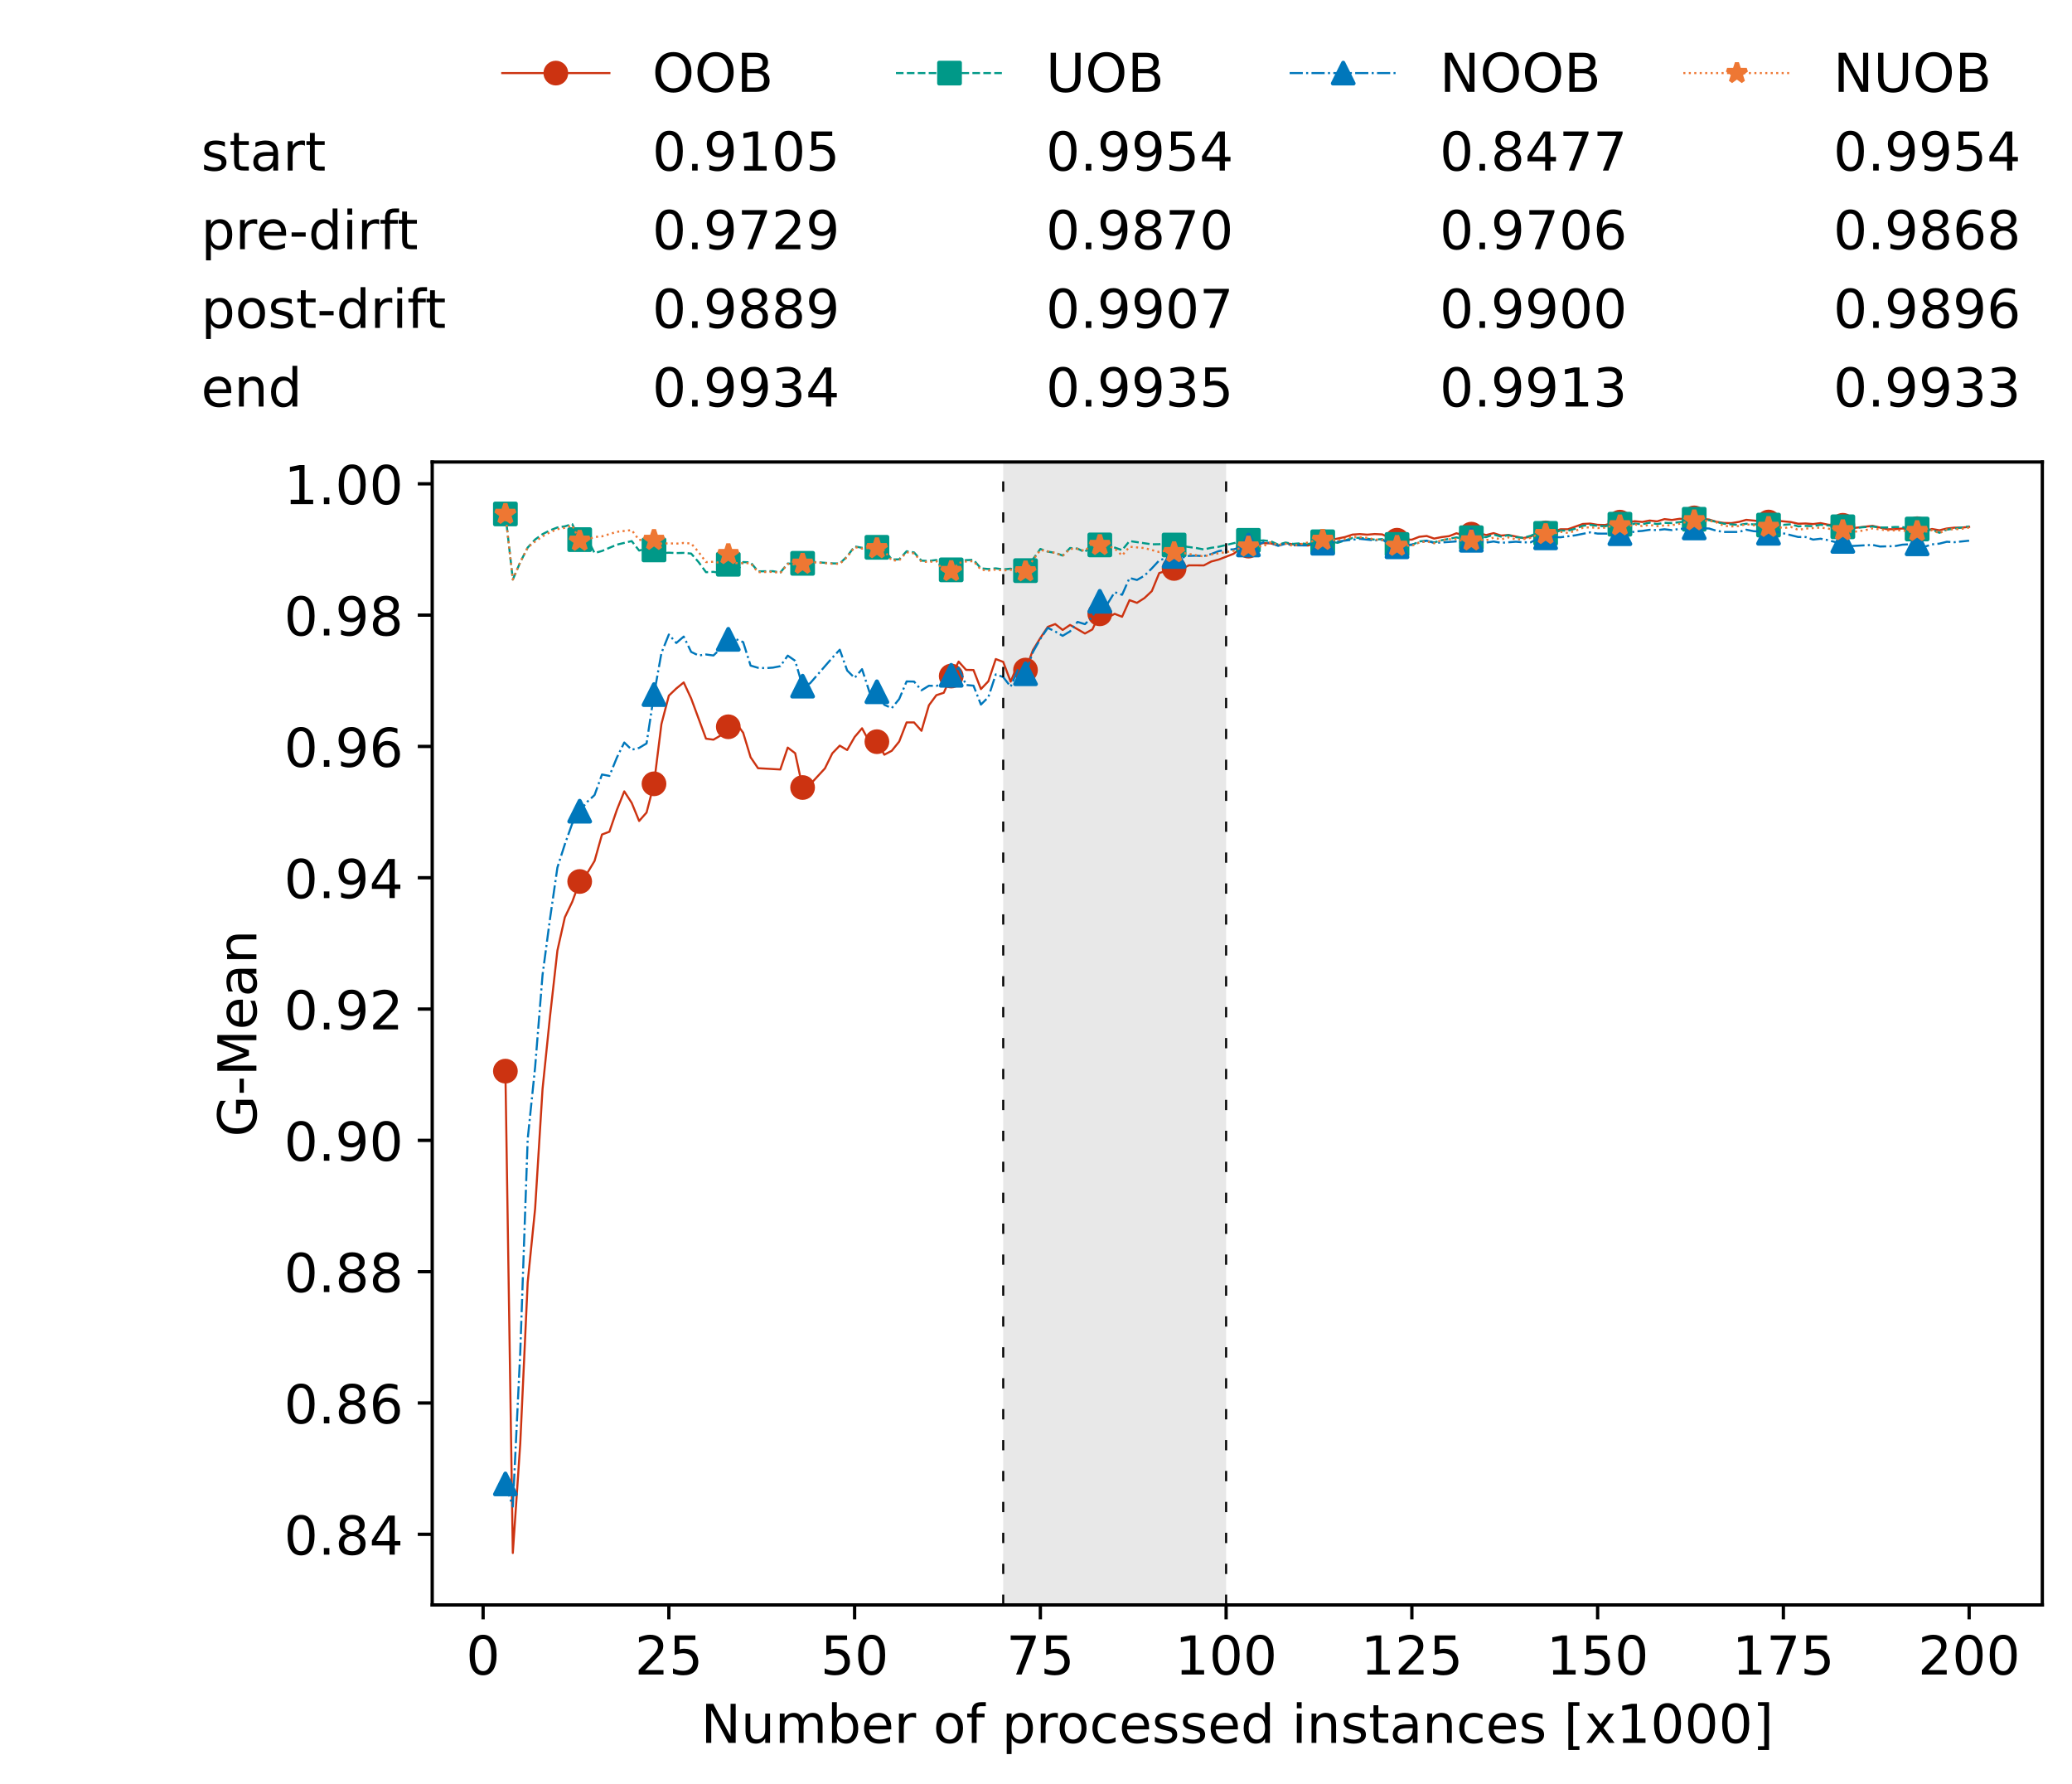 <?xml version="1.0" encoding="utf-8" standalone="no"?>
<!DOCTYPE svg PUBLIC "-//W3C//DTD SVG 1.1//EN"
  "http://www.w3.org/Graphics/SVG/1.1/DTD/svg11.dtd">
<!-- Created with matplotlib (https://matplotlib.org/) -->
<svg height="432.615pt" version="1.1" viewBox="0 0 502.65 432.615" width="502.65pt" xmlns="http://www.w3.org/2000/svg" xmlns:xlink="http://www.w3.org/1999/xlink">
 <defs>
  <style type="text/css">*{stroke-linecap:butt;stroke-linejoin:round;}</style>
 </defs>
 <g id="figure_1">
  <g id="patch_1">
   <path d="M 0 432.615 
L 502.65 432.615 
L 502.65 0 
L 0 0 
z
" style="fill:#ffffff;"/>
  </g>
  <g id="axes_1">
   <g id="patch_2">
    <path d="M 104.85 389.252 
L 495.45 389.252 
L 495.45 112.052 
L 104.85 112.052 
z
" style="fill:#ffffff;"/>
   </g>
   <g id="patch_3">
    <path clip-path="url(#p9450d5cb38)" d="M 297.446 389.252 
L 297.446 112.052 
L 243.372 112.052 
L 243.372 389.252 
z
" style="fill:#d3d3d3;opacity:0.5;"/>
   </g>
   <g id="matplotlib.axis_1">
    <g id="xtick_1">
     <g id="line2d_1">
      <defs>
       <path d="M 0 0 
L 0 3.5 
" id="m8761adcb45" style="stroke:#000000;stroke-width:0.8;"/>
      </defs>
      <g>
       <use style="stroke:#000000;stroke-width:0.8;" x="117.197" xlink:href="#m8761adcb45" y="389.252"/>
      </g>
     </g>
     <g id="text_1">
      <!-- 0 -->
      <g transform="translate(113.061 406.13)scale(0.13 -0.13)">
       <defs>
        <path d="M 31.781 66.406 
Q 24.172 66.406 20.328 58.906 
Q 16.5 51.422 16.5 36.375 
Q 16.5 21.391 20.328 13.891 
Q 24.172 6.391 31.781 6.391 
Q 39.453 6.391 43.281 13.891 
Q 47.125 21.391 47.125 36.375 
Q 47.125 51.422 43.281 58.906 
Q 39.453 66.406 31.781 66.406 
z
M 31.781 74.219 
Q 44.047 74.219 50.516 64.516 
Q 56.984 54.828 56.984 36.375 
Q 56.984 17.969 50.516 8.266 
Q 44.047 -1.422 31.781 -1.422 
Q 19.531 -1.422 13.062 8.266 
Q 6.594 17.969 6.594 36.375 
Q 6.594 54.828 13.062 64.516 
Q 19.531 74.219 31.781 74.219 
z
" id="DejaVuSans-48"/>
       </defs>
       <use xlink:href="#DejaVuSans-48"/>
      </g>
     </g>
    </g>
    <g id="xtick_2">
     <g id="line2d_2">
      <g>
       <use style="stroke:#000000;stroke-width:0.8;" x="162.259" xlink:href="#m8761adcb45" y="389.252"/>
      </g>
     </g>
     <g id="text_2">
      <!-- 25 -->
      <g transform="translate(153.988 406.13)scale(0.13 -0.13)">
       <defs>
        <path d="M 19.188 8.297 
L 53.609 8.297 
L 53.609 0 
L 7.328 0 
L 7.328 8.297 
Q 12.938 14.109 22.625 23.891 
Q 32.328 33.688 34.812 36.531 
Q 39.547 41.844 41.422 45.531 
Q 43.312 49.219 43.312 52.781 
Q 43.312 58.594 39.234 62.25 
Q 35.156 65.922 28.609 65.922 
Q 23.969 65.922 18.812 64.312 
Q 13.672 62.703 7.812 59.422 
L 7.812 69.391 
Q 13.766 71.781 18.938 73 
Q 24.125 74.219 28.422 74.219 
Q 39.75 74.219 46.484 68.547 
Q 53.219 62.891 53.219 53.422 
Q 53.219 48.922 51.531 44.891 
Q 49.859 40.875 45.406 35.406 
Q 44.188 33.984 37.641 27.219 
Q 31.109 20.453 19.188 8.297 
z
" id="DejaVuSans-50"/>
        <path d="M 10.797 72.906 
L 49.516 72.906 
L 49.516 64.594 
L 19.828 64.594 
L 19.828 46.734 
Q 21.969 47.469 24.109 47.828 
Q 26.266 48.188 28.422 48.188 
Q 40.625 48.188 47.75 41.5 
Q 54.891 34.812 54.891 23.391 
Q 54.891 11.625 47.562 5.094 
Q 40.234 -1.422 26.906 -1.422 
Q 22.312 -1.422 17.547 -0.641 
Q 12.797 0.141 7.719 1.703 
L 7.719 11.625 
Q 12.109 9.234 16.797 8.062 
Q 21.484 6.891 26.703 6.891 
Q 35.156 6.891 40.078 11.328 
Q 45.016 15.766 45.016 23.391 
Q 45.016 31 40.078 35.438 
Q 35.156 39.891 26.703 39.891 
Q 22.75 39.891 18.812 39.016 
Q 14.891 38.141 10.797 36.281 
z
" id="DejaVuSans-53"/>
       </defs>
       <use xlink:href="#DejaVuSans-50"/>
       <use x="63.623" xlink:href="#DejaVuSans-53"/>
      </g>
     </g>
    </g>
    <g id="xtick_3">
     <g id="line2d_3">
      <g>
       <use style="stroke:#000000;stroke-width:0.8;" x="207.322" xlink:href="#m8761adcb45" y="389.252"/>
      </g>
     </g>
     <g id="text_3">
      <!-- 50 -->
      <g transform="translate(199.05 406.13)scale(0.13 -0.13)">
       <use xlink:href="#DejaVuSans-53"/>
       <use x="63.623" xlink:href="#DejaVuSans-48"/>
      </g>
     </g>
    </g>
    <g id="xtick_4">
     <g id="line2d_4">
      <g>
       <use style="stroke:#000000;stroke-width:0.8;" x="252.384" xlink:href="#m8761adcb45" y="389.252"/>
      </g>
     </g>
     <g id="text_4">
      <!-- 75 -->
      <g transform="translate(244.113 406.13)scale(0.13 -0.13)">
       <defs>
        <path d="M 8.203 72.906 
L 55.078 72.906 
L 55.078 68.703 
L 28.609 0 
L 18.312 0 
L 43.219 64.594 
L 8.203 64.594 
z
" id="DejaVuSans-55"/>
       </defs>
       <use xlink:href="#DejaVuSans-55"/>
       <use x="63.623" xlink:href="#DejaVuSans-53"/>
      </g>
     </g>
    </g>
    <g id="xtick_5">
     <g id="line2d_5">
      <g>
       <use style="stroke:#000000;stroke-width:0.8;" x="297.446" xlink:href="#m8761adcb45" y="389.252"/>
      </g>
     </g>
     <g id="text_5">
      <!-- 100 -->
      <g transform="translate(285.039 406.13)scale(0.13 -0.13)">
       <defs>
        <path d="M 12.406 8.297 
L 28.516 8.297 
L 28.516 63.922 
L 10.984 60.406 
L 10.984 69.391 
L 28.422 72.906 
L 38.281 72.906 
L 38.281 8.297 
L 54.391 8.297 
L 54.391 0 
L 12.406 0 
z
" id="DejaVuSans-49"/>
       </defs>
       <use xlink:href="#DejaVuSans-49"/>
       <use x="63.623" xlink:href="#DejaVuSans-48"/>
       <use x="127.246" xlink:href="#DejaVuSans-48"/>
      </g>
     </g>
    </g>
    <g id="xtick_6">
     <g id="line2d_6">
      <g>
       <use style="stroke:#000000;stroke-width:0.8;" x="342.509" xlink:href="#m8761adcb45" y="389.252"/>
      </g>
     </g>
     <g id="text_6">
      <!-- 125 -->
      <g transform="translate(330.102 406.13)scale(0.13 -0.13)">
       <use xlink:href="#DejaVuSans-49"/>
       <use x="63.623" xlink:href="#DejaVuSans-50"/>
       <use x="127.246" xlink:href="#DejaVuSans-53"/>
      </g>
     </g>
    </g>
    <g id="xtick_7">
     <g id="line2d_7">
      <g>
       <use style="stroke:#000000;stroke-width:0.8;" x="387.571" xlink:href="#m8761adcb45" y="389.252"/>
      </g>
     </g>
     <g id="text_7">
      <!-- 150 -->
      <g transform="translate(375.164 406.13)scale(0.13 -0.13)">
       <use xlink:href="#DejaVuSans-49"/>
       <use x="63.623" xlink:href="#DejaVuSans-53"/>
       <use x="127.246" xlink:href="#DejaVuSans-48"/>
      </g>
     </g>
    </g>
    <g id="xtick_8">
     <g id="line2d_8">
      <g>
       <use style="stroke:#000000;stroke-width:0.8;" x="432.633" xlink:href="#m8761adcb45" y="389.252"/>
      </g>
     </g>
     <g id="text_8">
      <!-- 175 -->
      <g transform="translate(420.226 406.13)scale(0.13 -0.13)">
       <use xlink:href="#DejaVuSans-49"/>
       <use x="63.623" xlink:href="#DejaVuSans-55"/>
       <use x="127.246" xlink:href="#DejaVuSans-53"/>
      </g>
     </g>
    </g>
    <g id="xtick_9">
     <g id="line2d_9">
      <g>
       <use style="stroke:#000000;stroke-width:0.8;" x="477.695" xlink:href="#m8761adcb45" y="389.252"/>
      </g>
     </g>
     <g id="text_9">
      <!-- 200 -->
      <g transform="translate(465.289 406.13)scale(0.13 -0.13)">
       <use xlink:href="#DejaVuSans-50"/>
       <use x="63.623" xlink:href="#DejaVuSans-48"/>
       <use x="127.246" xlink:href="#DejaVuSans-48"/>
      </g>
     </g>
    </g>
    <g id="text_10">
     <!-- Number of processed instances [x1000] -->
     <g transform="translate(170.025 422.711)scale(0.13 -0.13)">
      <defs>
       <path d="M 9.812 72.906 
L 23.094 72.906 
L 55.422 11.922 
L 55.422 72.906 
L 64.984 72.906 
L 64.984 0 
L 51.703 0 
L 19.391 60.984 
L 19.391 0 
L 9.812 0 
z
" id="DejaVuSans-78"/>
       <path d="M 8.5 21.578 
L 8.5 54.688 
L 17.484 54.688 
L 17.484 21.922 
Q 17.484 14.156 20.5 10.266 
Q 23.531 6.391 29.594 6.391 
Q 36.859 6.391 41.078 11.031 
Q 45.312 15.672 45.312 23.688 
L 45.312 54.688 
L 54.297 54.688 
L 54.297 0 
L 45.312 0 
L 45.312 8.406 
Q 42.047 3.422 37.719 1 
Q 33.406 -1.422 27.688 -1.422 
Q 18.266 -1.422 13.375 4.438 
Q 8.5 10.297 8.5 21.578 
z
M 31.109 56 
z
" id="DejaVuSans-117"/>
       <path d="M 52 44.188 
Q 55.375 50.25 60.062 53.125 
Q 64.75 56 71.094 56 
Q 79.641 56 84.281 50.016 
Q 88.922 44.047 88.922 33.016 
L 88.922 0 
L 79.891 0 
L 79.891 32.719 
Q 79.891 40.578 77.094 44.375 
Q 74.312 48.188 68.609 48.188 
Q 61.625 48.188 57.562 43.547 
Q 53.516 38.922 53.516 30.906 
L 53.516 0 
L 44.484 0 
L 44.484 32.719 
Q 44.484 40.625 41.703 44.406 
Q 38.922 48.188 33.109 48.188 
Q 26.219 48.188 22.156 43.531 
Q 18.109 38.875 18.109 30.906 
L 18.109 0 
L 9.078 0 
L 9.078 54.688 
L 18.109 54.688 
L 18.109 46.188 
Q 21.188 51.219 25.484 53.609 
Q 29.781 56 35.688 56 
Q 41.656 56 45.828 52.969 
Q 50 49.953 52 44.188 
z
" id="DejaVuSans-109"/>
       <path d="M 48.688 27.297 
Q 48.688 37.203 44.609 42.844 
Q 40.531 48.484 33.406 48.484 
Q 26.266 48.484 22.188 42.844 
Q 18.109 37.203 18.109 27.297 
Q 18.109 17.391 22.188 11.75 
Q 26.266 6.109 33.406 6.109 
Q 40.531 6.109 44.609 11.75 
Q 48.688 17.391 48.688 27.297 
z
M 18.109 46.391 
Q 20.953 51.266 25.266 53.625 
Q 29.594 56 35.594 56 
Q 45.562 56 51.781 48.094 
Q 58.016 40.188 58.016 27.297 
Q 58.016 14.406 51.781 6.484 
Q 45.562 -1.422 35.594 -1.422 
Q 29.594 -1.422 25.266 0.953 
Q 20.953 3.328 18.109 8.203 
L 18.109 0 
L 9.078 0 
L 9.078 75.984 
L 18.109 75.984 
z
" id="DejaVuSans-98"/>
       <path d="M 56.203 29.594 
L 56.203 25.203 
L 14.891 25.203 
Q 15.484 15.922 20.484 11.062 
Q 25.484 6.203 34.422 6.203 
Q 39.594 6.203 44.453 7.469 
Q 49.312 8.734 54.109 11.281 
L 54.109 2.781 
Q 49.266 0.734 44.188 -0.344 
Q 39.109 -1.422 33.891 -1.422 
Q 20.797 -1.422 13.156 6.188 
Q 5.516 13.812 5.516 26.812 
Q 5.516 40.234 12.766 48.109 
Q 20.016 56 32.328 56 
Q 43.359 56 49.781 48.891 
Q 56.203 41.797 56.203 29.594 
z
M 47.219 32.234 
Q 47.125 39.594 43.094 43.984 
Q 39.062 48.391 32.422 48.391 
Q 24.906 48.391 20.391 44.141 
Q 15.875 39.891 15.188 32.172 
z
" id="DejaVuSans-101"/>
       <path d="M 41.109 46.297 
Q 39.594 47.172 37.812 47.578 
Q 36.031 48 33.891 48 
Q 26.266 48 22.188 43.047 
Q 18.109 38.094 18.109 28.812 
L 18.109 0 
L 9.078 0 
L 9.078 54.688 
L 18.109 54.688 
L 18.109 46.188 
Q 20.953 51.172 25.484 53.578 
Q 30.031 56 36.531 56 
Q 37.453 56 38.578 55.875 
Q 39.703 55.766 41.062 55.516 
z
" id="DejaVuSans-114"/>
       <path id="DejaVuSans-32"/>
       <path d="M 30.609 48.391 
Q 23.391 48.391 19.188 42.75 
Q 14.984 37.109 14.984 27.297 
Q 14.984 17.484 19.156 11.844 
Q 23.344 6.203 30.609 6.203 
Q 37.797 6.203 41.984 11.859 
Q 46.188 17.531 46.188 27.297 
Q 46.188 37.016 41.984 42.703 
Q 37.797 48.391 30.609 48.391 
z
M 30.609 56 
Q 42.328 56 49.016 48.375 
Q 55.719 40.766 55.719 27.297 
Q 55.719 13.875 49.016 6.219 
Q 42.328 -1.422 30.609 -1.422 
Q 18.844 -1.422 12.172 6.219 
Q 5.516 13.875 5.516 27.297 
Q 5.516 40.766 12.172 48.375 
Q 18.844 56 30.609 56 
z
" id="DejaVuSans-111"/>
       <path d="M 37.109 75.984 
L 37.109 68.5 
L 28.516 68.5 
Q 23.688 68.5 21.797 66.547 
Q 19.922 64.594 19.922 59.516 
L 19.922 54.688 
L 34.719 54.688 
L 34.719 47.703 
L 19.922 47.703 
L 19.922 0 
L 10.891 0 
L 10.891 47.703 
L 2.297 47.703 
L 2.297 54.688 
L 10.891 54.688 
L 10.891 58.5 
Q 10.891 67.625 15.141 71.797 
Q 19.391 75.984 28.609 75.984 
z
" id="DejaVuSans-102"/>
       <path d="M 18.109 8.203 
L 18.109 -20.797 
L 9.078 -20.797 
L 9.078 54.688 
L 18.109 54.688 
L 18.109 46.391 
Q 20.953 51.266 25.266 53.625 
Q 29.594 56 35.594 56 
Q 45.562 56 51.781 48.094 
Q 58.016 40.188 58.016 27.297 
Q 58.016 14.406 51.781 6.484 
Q 45.562 -1.422 35.594 -1.422 
Q 29.594 -1.422 25.266 0.953 
Q 20.953 3.328 18.109 8.203 
z
M 48.688 27.297 
Q 48.688 37.203 44.609 42.844 
Q 40.531 48.484 33.406 48.484 
Q 26.266 48.484 22.188 42.844 
Q 18.109 37.203 18.109 27.297 
Q 18.109 17.391 22.188 11.75 
Q 26.266 6.109 33.406 6.109 
Q 40.531 6.109 44.609 11.75 
Q 48.688 17.391 48.688 27.297 
z
" id="DejaVuSans-112"/>
       <path d="M 48.781 52.594 
L 48.781 44.188 
Q 44.969 46.297 41.141 47.344 
Q 37.312 48.391 33.406 48.391 
Q 24.656 48.391 19.812 42.844 
Q 14.984 37.312 14.984 27.297 
Q 14.984 17.281 19.812 11.734 
Q 24.656 6.203 33.406 6.203 
Q 37.312 6.203 41.141 7.25 
Q 44.969 8.297 48.781 10.406 
L 48.781 2.094 
Q 45.016 0.344 40.984 -0.531 
Q 36.969 -1.422 32.422 -1.422 
Q 20.062 -1.422 12.781 6.344 
Q 5.516 14.109 5.516 27.297 
Q 5.516 40.672 12.859 48.328 
Q 20.219 56 33.016 56 
Q 37.156 56 41.109 55.141 
Q 45.062 54.297 48.781 52.594 
z
" id="DejaVuSans-99"/>
       <path d="M 44.281 53.078 
L 44.281 44.578 
Q 40.484 46.531 36.375 47.5 
Q 32.281 48.484 27.875 48.484 
Q 21.188 48.484 17.844 46.438 
Q 14.5 44.391 14.5 40.281 
Q 14.5 37.156 16.891 35.375 
Q 19.281 33.594 26.516 31.984 
L 29.594 31.297 
Q 39.156 29.25 43.188 25.516 
Q 47.219 21.781 47.219 15.094 
Q 47.219 7.469 41.188 3.016 
Q 35.156 -1.422 24.609 -1.422 
Q 20.219 -1.422 15.453 -0.562 
Q 10.688 0.297 5.422 2 
L 5.422 11.281 
Q 10.406 8.688 15.234 7.391 
Q 20.062 6.109 24.812 6.109 
Q 31.156 6.109 34.562 8.281 
Q 37.984 10.453 37.984 14.406 
Q 37.984 18.062 35.516 20.016 
Q 33.062 21.969 24.703 23.781 
L 21.578 24.516 
Q 13.234 26.266 9.516 29.906 
Q 5.812 33.547 5.812 39.891 
Q 5.812 47.609 11.281 51.797 
Q 16.75 56 26.812 56 
Q 31.781 56 36.172 55.266 
Q 40.578 54.547 44.281 53.078 
z
" id="DejaVuSans-115"/>
       <path d="M 45.406 46.391 
L 45.406 75.984 
L 54.391 75.984 
L 54.391 0 
L 45.406 0 
L 45.406 8.203 
Q 42.578 3.328 38.25 0.953 
Q 33.938 -1.422 27.875 -1.422 
Q 17.969 -1.422 11.734 6.484 
Q 5.516 14.406 5.516 27.297 
Q 5.516 40.188 11.734 48.094 
Q 17.969 56 27.875 56 
Q 33.938 56 38.25 53.625 
Q 42.578 51.266 45.406 46.391 
z
M 14.797 27.297 
Q 14.797 17.391 18.875 11.75 
Q 22.953 6.109 30.078 6.109 
Q 37.203 6.109 41.297 11.75 
Q 45.406 17.391 45.406 27.297 
Q 45.406 37.203 41.297 42.844 
Q 37.203 48.484 30.078 48.484 
Q 22.953 48.484 18.875 42.844 
Q 14.797 37.203 14.797 27.297 
z
" id="DejaVuSans-100"/>
       <path d="M 9.422 54.688 
L 18.406 54.688 
L 18.406 0 
L 9.422 0 
z
M 9.422 75.984 
L 18.406 75.984 
L 18.406 64.594 
L 9.422 64.594 
z
" id="DejaVuSans-105"/>
       <path d="M 54.891 33.016 
L 54.891 0 
L 45.906 0 
L 45.906 32.719 
Q 45.906 40.484 42.875 44.328 
Q 39.844 48.188 33.797 48.188 
Q 26.516 48.188 22.312 43.547 
Q 18.109 38.922 18.109 30.906 
L 18.109 0 
L 9.078 0 
L 9.078 54.688 
L 18.109 54.688 
L 18.109 46.188 
Q 21.344 51.125 25.703 53.562 
Q 30.078 56 35.797 56 
Q 45.219 56 50.047 50.172 
Q 54.891 44.344 54.891 33.016 
z
" id="DejaVuSans-110"/>
       <path d="M 18.312 70.219 
L 18.312 54.688 
L 36.812 54.688 
L 36.812 47.703 
L 18.312 47.703 
L 18.312 18.016 
Q 18.312 11.328 20.141 9.422 
Q 21.969 7.516 27.594 7.516 
L 36.812 7.516 
L 36.812 0 
L 27.594 0 
Q 17.188 0 13.234 3.875 
Q 9.281 7.766 9.281 18.016 
L 9.281 47.703 
L 2.688 47.703 
L 2.688 54.688 
L 9.281 54.688 
L 9.281 70.219 
z
" id="DejaVuSans-116"/>
       <path d="M 34.281 27.484 
Q 23.391 27.484 19.188 25 
Q 14.984 22.516 14.984 16.5 
Q 14.984 11.719 18.141 8.906 
Q 21.297 6.109 26.703 6.109 
Q 34.188 6.109 38.703 11.406 
Q 43.219 16.703 43.219 25.484 
L 43.219 27.484 
z
M 52.203 31.203 
L 52.203 0 
L 43.219 0 
L 43.219 8.297 
Q 40.141 3.328 35.547 0.953 
Q 30.953 -1.422 24.312 -1.422 
Q 15.922 -1.422 10.953 3.297 
Q 6 8.016 6 15.922 
Q 6 25.141 12.172 29.828 
Q 18.359 34.516 30.609 34.516 
L 43.219 34.516 
L 43.219 35.406 
Q 43.219 41.609 39.141 45 
Q 35.062 48.391 27.688 48.391 
Q 23 48.391 18.547 47.266 
Q 14.109 46.141 10.016 43.891 
L 10.016 52.203 
Q 14.938 54.109 19.578 55.047 
Q 24.219 56 28.609 56 
Q 40.484 56 46.344 49.844 
Q 52.203 43.703 52.203 31.203 
z
" id="DejaVuSans-97"/>
       <path d="M 8.594 75.984 
L 29.297 75.984 
L 29.297 69 
L 17.578 69 
L 17.578 -6.203 
L 29.297 -6.203 
L 29.297 -13.188 
L 8.594 -13.188 
z
" id="DejaVuSans-91"/>
       <path d="M 54.891 54.688 
L 35.109 28.078 
L 55.906 0 
L 45.312 0 
L 29.391 21.484 
L 13.484 0 
L 2.875 0 
L 24.125 28.609 
L 4.688 54.688 
L 15.281 54.688 
L 29.781 35.203 
L 44.281 54.688 
z
" id="DejaVuSans-120"/>
       <path d="M 30.422 75.984 
L 30.422 -13.188 
L 9.719 -13.188 
L 9.719 -6.203 
L 21.391 -6.203 
L 21.391 69 
L 9.719 69 
L 9.719 75.984 
z
" id="DejaVuSans-93"/>
      </defs>
      <use xlink:href="#DejaVuSans-78"/>
      <use x="74.805" xlink:href="#DejaVuSans-117"/>
      <use x="138.184" xlink:href="#DejaVuSans-109"/>
      <use x="235.596" xlink:href="#DejaVuSans-98"/>
      <use x="299.072" xlink:href="#DejaVuSans-101"/>
      <use x="360.596" xlink:href="#DejaVuSans-114"/>
      <use x="401.709" xlink:href="#DejaVuSans-32"/>
      <use x="433.496" xlink:href="#DejaVuSans-111"/>
      <use x="494.678" xlink:href="#DejaVuSans-102"/>
      <use x="529.883" xlink:href="#DejaVuSans-32"/>
      <use x="561.67" xlink:href="#DejaVuSans-112"/>
      <use x="625.146" xlink:href="#DejaVuSans-114"/>
      <use x="664.01" xlink:href="#DejaVuSans-111"/>
      <use x="725.191" xlink:href="#DejaVuSans-99"/>
      <use x="780.172" xlink:href="#DejaVuSans-101"/>
      <use x="841.695" xlink:href="#DejaVuSans-115"/>
      <use x="893.795" xlink:href="#DejaVuSans-115"/>
      <use x="945.895" xlink:href="#DejaVuSans-101"/>
      <use x="1007.418" xlink:href="#DejaVuSans-100"/>
      <use x="1070.895" xlink:href="#DejaVuSans-32"/>
      <use x="1102.682" xlink:href="#DejaVuSans-105"/>
      <use x="1130.465" xlink:href="#DejaVuSans-110"/>
      <use x="1193.844" xlink:href="#DejaVuSans-115"/>
      <use x="1245.943" xlink:href="#DejaVuSans-116"/>
      <use x="1285.152" xlink:href="#DejaVuSans-97"/>
      <use x="1346.432" xlink:href="#DejaVuSans-110"/>
      <use x="1409.811" xlink:href="#DejaVuSans-99"/>
      <use x="1464.791" xlink:href="#DejaVuSans-101"/>
      <use x="1526.314" xlink:href="#DejaVuSans-115"/>
      <use x="1578.414" xlink:href="#DejaVuSans-32"/>
      <use x="1610.201" xlink:href="#DejaVuSans-91"/>
      <use x="1649.215" xlink:href="#DejaVuSans-120"/>
      <use x="1708.395" xlink:href="#DejaVuSans-49"/>
      <use x="1772.018" xlink:href="#DejaVuSans-48"/>
      <use x="1835.641" xlink:href="#DejaVuSans-48"/>
      <use x="1899.264" xlink:href="#DejaVuSans-48"/>
      <use x="1962.887" xlink:href="#DejaVuSans-93"/>
     </g>
    </g>
   </g>
   <g id="matplotlib.axis_2">
    <g id="ytick_1">
     <g id="line2d_10">
      <defs>
       <path d="M 0 0 
L -3.5 0 
" id="ma647d8d4bb" style="stroke:#000000;stroke-width:0.8;"/>
      </defs>
      <g>
       <use style="stroke:#000000;stroke-width:0.8;" x="104.85" xlink:href="#ma647d8d4bb" y="372.119"/>
      </g>
     </g>
     <g id="text_11">
      <!-- 0.84 -->
      <g transform="translate(68.905 377.058)scale(0.13 -0.13)">
       <defs>
        <path d="M 10.688 12.406 
L 21 12.406 
L 21 0 
L 10.688 0 
z
" id="DejaVuSans-46"/>
        <path d="M 31.781 34.625 
Q 24.75 34.625 20.719 30.859 
Q 16.703 27.094 16.703 20.516 
Q 16.703 13.922 20.719 10.156 
Q 24.75 6.391 31.781 6.391 
Q 38.812 6.391 42.859 10.172 
Q 46.922 13.969 46.922 20.516 
Q 46.922 27.094 42.891 30.859 
Q 38.875 34.625 31.781 34.625 
z
M 21.922 38.812 
Q 15.578 40.375 12.031 44.719 
Q 8.5 49.078 8.5 55.328 
Q 8.5 64.062 14.719 69.141 
Q 20.953 74.219 31.781 74.219 
Q 42.672 74.219 48.875 69.141 
Q 55.078 64.062 55.078 55.328 
Q 55.078 49.078 51.531 44.719 
Q 48 40.375 41.703 38.812 
Q 48.828 37.156 52.797 32.312 
Q 56.781 27.484 56.781 20.516 
Q 56.781 9.906 50.312 4.234 
Q 43.844 -1.422 31.781 -1.422 
Q 19.734 -1.422 13.25 4.234 
Q 6.781 9.906 6.781 20.516 
Q 6.781 27.484 10.781 32.312 
Q 14.797 37.156 21.922 38.812 
z
M 18.312 54.391 
Q 18.312 48.734 21.844 45.562 
Q 25.391 42.391 31.781 42.391 
Q 38.141 42.391 41.719 45.562 
Q 45.312 48.734 45.312 54.391 
Q 45.312 60.062 41.719 63.234 
Q 38.141 66.406 31.781 66.406 
Q 25.391 66.406 21.844 63.234 
Q 18.312 60.062 18.312 54.391 
z
" id="DejaVuSans-56"/>
        <path d="M 37.797 64.312 
L 12.891 25.391 
L 37.797 25.391 
z
M 35.203 72.906 
L 47.609 72.906 
L 47.609 25.391 
L 58.016 25.391 
L 58.016 17.188 
L 47.609 17.188 
L 47.609 0 
L 37.797 0 
L 37.797 17.188 
L 4.891 17.188 
L 4.891 26.703 
z
" id="DejaVuSans-52"/>
       </defs>
       <use xlink:href="#DejaVuSans-48"/>
       <use x="63.623" xlink:href="#DejaVuSans-46"/>
       <use x="95.41" xlink:href="#DejaVuSans-56"/>
       <use x="159.033" xlink:href="#DejaVuSans-52"/>
      </g>
     </g>
    </g>
    <g id="ytick_2">
     <g id="line2d_11">
      <g>
       <use style="stroke:#000000;stroke-width:0.8;" x="104.85" xlink:href="#ma647d8d4bb" y="340.271"/>
      </g>
     </g>
     <g id="text_12">
      <!-- 0.86 -->
      <g transform="translate(68.905 345.21)scale(0.13 -0.13)">
       <defs>
        <path d="M 33.016 40.375 
Q 26.375 40.375 22.484 35.828 
Q 18.609 31.297 18.609 23.391 
Q 18.609 15.531 22.484 10.953 
Q 26.375 6.391 33.016 6.391 
Q 39.656 6.391 43.531 10.953 
Q 47.406 15.531 47.406 23.391 
Q 47.406 31.297 43.531 35.828 
Q 39.656 40.375 33.016 40.375 
z
M 52.594 71.297 
L 52.594 62.312 
Q 48.875 64.062 45.094 64.984 
Q 41.312 65.922 37.594 65.922 
Q 27.828 65.922 22.672 59.328 
Q 17.531 52.734 16.797 39.406 
Q 19.672 43.656 24.016 45.922 
Q 28.375 48.188 33.594 48.188 
Q 44.578 48.188 50.953 41.516 
Q 57.328 34.859 57.328 23.391 
Q 57.328 12.156 50.688 5.359 
Q 44.047 -1.422 33.016 -1.422 
Q 20.359 -1.422 13.672 8.266 
Q 6.984 17.969 6.984 36.375 
Q 6.984 53.656 15.188 63.938 
Q 23.391 74.219 37.203 74.219 
Q 40.922 74.219 44.703 73.484 
Q 48.484 72.75 52.594 71.297 
z
" id="DejaVuSans-54"/>
       </defs>
       <use xlink:href="#DejaVuSans-48"/>
       <use x="63.623" xlink:href="#DejaVuSans-46"/>
       <use x="95.41" xlink:href="#DejaVuSans-56"/>
       <use x="159.033" xlink:href="#DejaVuSans-54"/>
      </g>
     </g>
    </g>
    <g id="ytick_3">
     <g id="line2d_12">
      <g>
       <use style="stroke:#000000;stroke-width:0.8;" x="104.85" xlink:href="#ma647d8d4bb" y="308.424"/>
      </g>
     </g>
     <g id="text_13">
      <!-- 0.88 -->
      <g transform="translate(68.905 313.363)scale(0.13 -0.13)">
       <use xlink:href="#DejaVuSans-48"/>
       <use x="63.623" xlink:href="#DejaVuSans-46"/>
       <use x="95.41" xlink:href="#DejaVuSans-56"/>
       <use x="159.033" xlink:href="#DejaVuSans-56"/>
      </g>
     </g>
    </g>
    <g id="ytick_4">
     <g id="line2d_13">
      <g>
       <use style="stroke:#000000;stroke-width:0.8;" x="104.85" xlink:href="#ma647d8d4bb" y="276.576"/>
      </g>
     </g>
     <g id="text_14">
      <!-- 0.90 -->
      <g transform="translate(68.905 281.515)scale(0.13 -0.13)">
       <defs>
        <path d="M 10.984 1.516 
L 10.984 10.5 
Q 14.703 8.734 18.5 7.812 
Q 22.312 6.891 25.984 6.891 
Q 35.75 6.891 40.891 13.453 
Q 46.047 20.016 46.781 33.406 
Q 43.953 29.203 39.594 26.953 
Q 35.25 24.703 29.984 24.703 
Q 19.047 24.703 12.672 31.312 
Q 6.297 37.938 6.297 49.422 
Q 6.297 60.641 12.938 67.422 
Q 19.578 74.219 30.609 74.219 
Q 43.266 74.219 49.922 64.516 
Q 56.594 54.828 56.594 36.375 
Q 56.594 19.141 48.406 8.859 
Q 40.234 -1.422 26.422 -1.422 
Q 22.703 -1.422 18.891 -0.688 
Q 15.094 0.047 10.984 1.516 
z
M 30.609 32.422 
Q 37.25 32.422 41.125 36.953 
Q 45.016 41.5 45.016 49.422 
Q 45.016 57.281 41.125 61.844 
Q 37.25 66.406 30.609 66.406 
Q 23.969 66.406 20.094 61.844 
Q 16.219 57.281 16.219 49.422 
Q 16.219 41.5 20.094 36.953 
Q 23.969 32.422 30.609 32.422 
z
" id="DejaVuSans-57"/>
       </defs>
       <use xlink:href="#DejaVuSans-48"/>
       <use x="63.623" xlink:href="#DejaVuSans-46"/>
       <use x="95.41" xlink:href="#DejaVuSans-57"/>
       <use x="159.033" xlink:href="#DejaVuSans-48"/>
      </g>
     </g>
    </g>
    <g id="ytick_5">
     <g id="line2d_14">
      <g>
       <use style="stroke:#000000;stroke-width:0.8;" x="104.85" xlink:href="#ma647d8d4bb" y="244.728"/>
      </g>
     </g>
     <g id="text_15">
      <!-- 0.92 -->
      <g transform="translate(68.905 249.667)scale(0.13 -0.13)">
       <use xlink:href="#DejaVuSans-48"/>
       <use x="63.623" xlink:href="#DejaVuSans-46"/>
       <use x="95.41" xlink:href="#DejaVuSans-57"/>
       <use x="159.033" xlink:href="#DejaVuSans-50"/>
      </g>
     </g>
    </g>
    <g id="ytick_6">
     <g id="line2d_15">
      <g>
       <use style="stroke:#000000;stroke-width:0.8;" x="104.85" xlink:href="#ma647d8d4bb" y="212.881"/>
      </g>
     </g>
     <g id="text_16">
      <!-- 0.94 -->
      <g transform="translate(68.905 217.82)scale(0.13 -0.13)">
       <use xlink:href="#DejaVuSans-48"/>
       <use x="63.623" xlink:href="#DejaVuSans-46"/>
       <use x="95.41" xlink:href="#DejaVuSans-57"/>
       <use x="159.033" xlink:href="#DejaVuSans-52"/>
      </g>
     </g>
    </g>
    <g id="ytick_7">
     <g id="line2d_16">
      <g>
       <use style="stroke:#000000;stroke-width:0.8;" x="104.85" xlink:href="#ma647d8d4bb" y="181.033"/>
      </g>
     </g>
     <g id="text_17">
      <!-- 0.96 -->
      <g transform="translate(68.905 185.972)scale(0.13 -0.13)">
       <use xlink:href="#DejaVuSans-48"/>
       <use x="63.623" xlink:href="#DejaVuSans-46"/>
       <use x="95.41" xlink:href="#DejaVuSans-57"/>
       <use x="159.033" xlink:href="#DejaVuSans-54"/>
      </g>
     </g>
    </g>
    <g id="ytick_8">
     <g id="line2d_17">
      <g>
       <use style="stroke:#000000;stroke-width:0.8;" x="104.85" xlink:href="#ma647d8d4bb" y="149.186"/>
      </g>
     </g>
     <g id="text_18">
      <!-- 0.98 -->
      <g transform="translate(68.905 154.125)scale(0.13 -0.13)">
       <use xlink:href="#DejaVuSans-48"/>
       <use x="63.623" xlink:href="#DejaVuSans-46"/>
       <use x="95.41" xlink:href="#DejaVuSans-57"/>
       <use x="159.033" xlink:href="#DejaVuSans-56"/>
      </g>
     </g>
    </g>
    <g id="ytick_9">
     <g id="line2d_18">
      <g>
       <use style="stroke:#000000;stroke-width:0.8;" x="104.85" xlink:href="#ma647d8d4bb" y="117.338"/>
      </g>
     </g>
     <g id="text_19">
      <!-- 1.00 -->
      <g transform="translate(68.905 122.277)scale(0.13 -0.13)">
       <use xlink:href="#DejaVuSans-49"/>
       <use x="63.623" xlink:href="#DejaVuSans-46"/>
       <use x="95.41" xlink:href="#DejaVuSans-48"/>
       <use x="159.033" xlink:href="#DejaVuSans-48"/>
      </g>
     </g>
    </g>
    <g id="text_20">
     <!-- G-Mean -->
     <g transform="translate(62.201 275.744)rotate(-90)scale(0.13 -0.13)">
      <defs>
       <path d="M 59.516 10.406 
L 59.516 29.984 
L 43.406 29.984 
L 43.406 38.094 
L 69.281 38.094 
L 69.281 6.781 
Q 63.578 2.734 56.688 0.656 
Q 49.812 -1.422 42 -1.422 
Q 24.906 -1.422 15.25 8.562 
Q 5.609 18.562 5.609 36.375 
Q 5.609 54.25 15.25 64.234 
Q 24.906 74.219 42 74.219 
Q 49.125 74.219 55.547 72.453 
Q 61.969 70.703 67.391 67.281 
L 67.391 56.781 
Q 61.922 61.422 55.766 63.766 
Q 49.609 66.109 42.828 66.109 
Q 29.438 66.109 22.719 58.641 
Q 16.016 51.172 16.016 36.375 
Q 16.016 21.625 22.719 14.156 
Q 29.438 6.688 42.828 6.688 
Q 48.047 6.688 52.141 7.594 
Q 56.25 8.5 59.516 10.406 
z
" id="DejaVuSans-71"/>
       <path d="M 4.891 31.391 
L 31.203 31.391 
L 31.203 23.391 
L 4.891 23.391 
z
" id="DejaVuSans-45"/>
       <path d="M 9.812 72.906 
L 24.516 72.906 
L 43.109 23.297 
L 61.812 72.906 
L 76.516 72.906 
L 76.516 0 
L 66.891 0 
L 66.891 64.016 
L 48.094 14.016 
L 38.188 14.016 
L 19.391 64.016 
L 19.391 0 
L 9.812 0 
z
" id="DejaVuSans-77"/>
      </defs>
      <use xlink:href="#DejaVuSans-71"/>
      <use x="77.49" xlink:href="#DejaVuSans-45"/>
      <use x="113.574" xlink:href="#DejaVuSans-77"/>
      <use x="199.854" xlink:href="#DejaVuSans-101"/>
      <use x="261.377" xlink:href="#DejaVuSans-97"/>
      <use x="322.656" xlink:href="#DejaVuSans-110"/>
     </g>
    </g>
   </g>
   <g id="line2d_19"/>
   <g id="line2d_20"/>
   <g id="line2d_21"/>
   <g id="line2d_22"/>
   <g id="line2d_23"/>
   <g id="line2d_24">
    <path clip-path="url(#p9450d5cb38)" d="M 122.605 259.786 
L 124.407 376.652 
L 126.21 350.107 
L 128.012 311.017 
L 129.815 293.155 
L 131.617 264.122 
L 133.419 246.598 
L 135.222 230.541 
L 137.024 222.492 
L 138.827 218.714 
L 140.629 213.792 
L 142.432 211.809 
L 144.234 208.816 
L 146.037 202.398 
L 147.839 201.718 
L 149.642 196.445 
L 151.444 191.934 
L 153.247 194.732 
L 155.049 199.115 
L 156.852 197.064 
L 158.654 190.104 
L 160.457 175.602 
L 162.259 168.713 
L 164.062 166.988 
L 165.864 165.513 
L 167.667 169.396 
L 171.272 179.151 
L 173.074 179.395 
L 174.877 178.348 
L 176.679 176.268 
L 178.482 175.203 
L 180.284 177.72 
L 182.087 183.657 
L 183.889 186.315 
L 189.297 186.624 
L 191.099 181.315 
L 192.902 182.685 
L 194.704 191.001 
L 196.507 190.28 
L 200.112 186.373 
L 201.914 182.71 
L 203.717 180.842 
L 205.519 181.908 
L 207.322 178.753 
L 209.124 176.634 
L 210.927 179.961 
L 212.729 179.884 
L 214.532 183.041 
L 216.334 182.091 
L 218.137 179.856 
L 219.939 175.211 
L 221.742 175.211 
L 223.544 177.247 
L 225.347 171.053 
L 227.149 168.614 
L 228.952 168.023 
L 230.754 163.967 
L 232.557 160.464 
L 234.359 162.464 
L 236.162 162.505 
L 237.964 167.13 
L 239.767 165.237 
L 241.569 159.844 
L 243.372 160.534 
L 245.174 165.317 
L 246.976 161.017 
L 248.779 162.514 
L 250.581 157.67 
L 252.384 154.733 
L 254.186 152.038 
L 255.989 151.358 
L 257.791 152.786 
L 259.594 151.566 
L 263.199 153.649 
L 265.001 152.656 
L 266.804 148.873 
L 268.606 149.856 
L 270.409 148.874 
L 272.211 149.589 
L 274.014 145.553 
L 275.816 146.213 
L 277.619 145.063 
L 279.421 143.366 
L 281.224 138.973 
L 284.829 137.87 
L 286.631 137.956 
L 288.434 137.11 
L 292.039 137.128 
L 293.841 136.186 
L 295.644 135.713 
L 299.249 134.318 
L 301.051 132.938 
L 302.854 132.448 
L 306.459 131.727 
L 308.261 131.788 
L 310.064 132.27 
L 311.866 131.712 
L 313.669 132.036 
L 315.471 131.921 
L 317.274 132.324 
L 319.076 131.73 
L 326.286 130.251 
L 328.089 129.656 
L 329.891 129.537 
L 331.694 129.675 
L 333.496 129.523 
L 335.299 129.608 
L 337.101 130.412 
L 338.904 131.018 
L 340.706 130.872 
L 342.509 130.885 
L 344.311 130.187 
L 346.114 129.996 
L 347.916 130.622 
L 349.719 130.26 
L 351.521 130.039 
L 353.324 129.334 
L 355.126 129.882 
L 358.731 129.297 
L 360.533 129.77 
L 362.336 129.302 
L 364.138 129.893 
L 365.941 129.751 
L 369.546 130.505 
L 371.348 130.147 
L 373.151 129.234 
L 374.953 129.246 
L 376.756 128.95 
L 378.558 128.368 
L 380.361 128.365 
L 383.966 127.08 
L 385.768 126.99 
L 387.571 127.291 
L 389.373 127.331 
L 391.176 126.885 
L 392.978 126.635 
L 394.781 126.721 
L 396.583 126.407 
L 398.386 126.59 
L 400.188 126.249 
L 401.991 126.451 
L 403.793 125.901 
L 405.596 126.112 
L 407.398 125.834 
L 409.201 125.868 
L 411.003 125.605 
L 414.608 126.005 
L 416.411 126.554 
L 418.213 126.833 
L 420.016 126.879 
L 421.818 126.577 
L 423.621 126.082 
L 429.028 126.607 
L 430.831 126.27 
L 434.436 126.613 
L 436.238 127.021 
L 438.041 126.963 
L 439.843 127.098 
L 441.646 126.873 
L 443.448 127.249 
L 445.251 127.396 
L 447.053 127.401 
L 448.856 128.152 
L 454.263 127.533 
L 457.868 128.365 
L 459.671 128.34 
L 461.473 128.18 
L 463.276 128.282 
L 465.078 128.222 
L 466.881 128.836 
L 468.683 128.295 
L 470.485 128.609 
L 472.288 128.178 
L 474.09 127.98 
L 475.893 127.956 
L 477.695 127.785 
L 477.695 127.785 
" style="fill:none;stroke:#cc3311;stroke-linecap:square;stroke-width:0.5;"/>
    <defs>
     <path d="M 0 2.5 
C 0.663 2.5 1.299 2.237 1.768 1.768 
C 2.237 1.299 2.5 0.663 2.5 0 
C 2.5 -0.663 2.237 -1.299 1.768 -1.768 
C 1.299 -2.237 0.663 -2.5 0 -2.5 
C -0.663 -2.5 -1.299 -2.237 -1.768 -1.768 
C -2.237 -1.299 -2.5 -0.663 -2.5 0 
C -2.5 0.663 -2.237 1.299 -1.768 1.768 
C -1.299 2.237 -0.663 2.5 0 2.5 
z
" id="m709079e187" style="stroke:#cc3311;"/>
    </defs>
    <g clip-path="url(#p9450d5cb38)">
     <use style="fill:#cc3311;stroke:#cc3311;" x="122.605" xlink:href="#m709079e187" y="259.786"/>
     <use style="fill:#cc3311;stroke:#cc3311;" x="140.629" xlink:href="#m709079e187" y="213.792"/>
     <use style="fill:#cc3311;stroke:#cc3311;" x="158.654" xlink:href="#m709079e187" y="190.104"/>
     <use style="fill:#cc3311;stroke:#cc3311;" x="176.679" xlink:href="#m709079e187" y="176.268"/>
     <use style="fill:#cc3311;stroke:#cc3311;" x="194.704" xlink:href="#m709079e187" y="191.001"/>
     <use style="fill:#cc3311;stroke:#cc3311;" x="212.729" xlink:href="#m709079e187" y="179.884"/>
     <use style="fill:#cc3311;stroke:#cc3311;" x="230.754" xlink:href="#m709079e187" y="163.967"/>
     <use style="fill:#cc3311;stroke:#cc3311;" x="248.779" xlink:href="#m709079e187" y="162.514"/>
     <use style="fill:#cc3311;stroke:#cc3311;" x="266.804" xlink:href="#m709079e187" y="148.873"/>
     <use style="fill:#cc3311;stroke:#cc3311;" x="284.829" xlink:href="#m709079e187" y="137.87"/>
     <use style="fill:#cc3311;stroke:#cc3311;" x="302.854" xlink:href="#m709079e187" y="132.448"/>
     <use style="fill:#cc3311;stroke:#cc3311;" x="320.879" xlink:href="#m709079e187" y="131.355"/>
     <use style="fill:#cc3311;stroke:#cc3311;" x="338.904" xlink:href="#m709079e187" y="131.018"/>
     <use style="fill:#cc3311;stroke:#cc3311;" x="356.928" xlink:href="#m709079e187" y="129.549"/>
     <use style="fill:#cc3311;stroke:#cc3311;" x="374.953" xlink:href="#m709079e187" y="129.246"/>
     <use style="fill:#cc3311;stroke:#cc3311;" x="392.978" xlink:href="#m709079e187" y="126.635"/>
     <use style="fill:#cc3311;stroke:#cc3311;" x="411.003" xlink:href="#m709079e187" y="125.605"/>
     <use style="fill:#cc3311;stroke:#cc3311;" x="429.028" xlink:href="#m709079e187" y="126.607"/>
     <use style="fill:#cc3311;stroke:#cc3311;" x="447.053" xlink:href="#m709079e187" y="127.401"/>
     <use style="fill:#cc3311;stroke:#cc3311;" x="465.078" xlink:href="#m709079e187" y="128.222"/>
    </g>
   </g>
   <g id="line2d_25"/>
   <g id="line2d_26"/>
   <g id="line2d_27"/>
   <g id="line2d_28"/>
   <g id="line2d_29">
    <path clip-path="url(#p9450d5cb38)" d="M 122.605 124.652 
L 124.407 140.559 
L 126.21 136.347 
L 128.012 132.804 
L 129.815 130.855 
L 131.617 129.546 
L 133.419 128.63 
L 135.222 127.928 
L 137.024 127.657 
L 138.827 127.116 
L 140.629 130.88 
L 142.432 130.578 
L 144.234 134.134 
L 146.037 133.633 
L 149.642 132.1 
L 153.247 131.231 
L 155.049 133.533 
L 156.852 133.049 
L 158.654 133.373 
L 160.457 134.174 
L 162.259 134.052 
L 164.062 134.136 
L 165.864 134.095 
L 167.667 134.26 
L 169.469 136.327 
L 171.272 138.775 
L 173.074 138.692 
L 174.877 138.976 
L 176.679 136.86 
L 178.482 139.01 
L 180.284 136.322 
L 182.087 136.401 
L 183.889 138.572 
L 187.494 138.532 
L 189.297 138.856 
L 191.099 136.665 
L 192.902 136.79 
L 194.704 136.63 
L 196.507 136.23 
L 201.914 136.637 
L 203.717 136.677 
L 205.519 134.931 
L 207.322 132.526 
L 209.124 132.856 
L 210.927 132.691 
L 212.729 132.742 
L 214.532 133.344 
L 216.334 135.697 
L 218.137 135.66 
L 219.939 133.697 
L 221.742 133.984 
L 223.544 135.974 
L 225.347 136.052 
L 227.149 135.809 
L 228.952 138.293 
L 230.754 138.211 
L 232.557 136.262 
L 234.359 135.856 
L 236.162 135.775 
L 237.964 137.847 
L 239.767 138.007 
L 241.569 137.848 
L 243.372 138.091 
L 245.174 137.932 
L 246.976 138.538 
L 248.779 138.398 
L 250.581 135.641 
L 252.384 133.14 
L 254.186 133.789 
L 255.989 134.093 
L 257.791 134.735 
L 259.594 132.911 
L 261.396 133.06 
L 263.199 133.913 
L 265.001 131.829 
L 266.804 132.16 
L 268.606 132.178 
L 272.211 133.421 
L 274.014 131.222 
L 279.421 132.015 
L 281.224 131.991 
L 283.026 131.696 
L 284.829 132.184 
L 290.236 132.918 
L 292.039 133.261 
L 293.841 132.859 
L 295.644 132.605 
L 301.051 131.319 
L 302.854 131.044 
L 304.656 131.218 
L 306.459 131.061 
L 308.261 131.263 
L 310.064 132.084 
L 311.866 131.591 
L 313.669 131.913 
L 315.471 131.77 
L 317.274 131.952 
L 319.076 131.527 
L 322.681 131.259 
L 324.484 131.658 
L 328.089 130.486 
L 329.891 130.439 
L 333.496 130.886 
L 335.299 130.753 
L 337.101 131.859 
L 338.904 132.06 
L 340.706 131.963 
L 342.509 132.173 
L 344.311 131.315 
L 346.114 131.124 
L 347.916 131.56 
L 349.719 131.041 
L 353.324 130.339 
L 355.126 130.735 
L 358.731 130.201 
L 360.533 130.277 
L 362.336 129.649 
L 364.138 130.144 
L 365.941 129.8 
L 367.743 130.286 
L 369.546 130.444 
L 371.348 129.942 
L 373.151 129.111 
L 374.953 129.361 
L 376.756 129.341 
L 378.558 128.661 
L 380.361 128.721 
L 382.163 128.218 
L 383.966 127.537 
L 385.768 127.294 
L 387.571 127.546 
L 389.373 127.636 
L 391.176 127.292 
L 392.978 127.141 
L 394.781 127.55 
L 396.583 126.973 
L 398.386 127.156 
L 400.188 126.765 
L 401.991 127.116 
L 403.793 126.797 
L 405.596 126.862 
L 409.201 126.436 
L 411.003 125.935 
L 412.806 126.11 
L 414.608 126.159 
L 418.213 127.028 
L 421.818 127.323 
L 423.621 127.026 
L 425.423 127.198 
L 427.226 127.045 
L 429.028 127.351 
L 430.831 126.889 
L 432.633 127.285 
L 434.436 127.153 
L 436.238 127.66 
L 438.041 127.553 
L 439.843 127.607 
L 441.646 127.275 
L 447.053 127.764 
L 448.856 128.217 
L 450.658 127.97 
L 454.263 127.697 
L 456.066 127.938 
L 457.868 127.939 
L 459.671 127.815 
L 461.473 127.817 
L 463.276 128.264 
L 465.078 128.307 
L 466.881 128.673 
L 468.683 128.471 
L 470.485 129.219 
L 472.288 128.457 
L 477.695 127.68 
L 477.695 127.68 
" style="fill:none;stroke:#009988;stroke-dasharray:1.85,0.8;stroke-dashoffset:0;stroke-width:0.5;"/>
    <defs>
     <path d="M -2.5 2.5 
L 2.5 2.5 
L 2.5 -2.5 
L -2.5 -2.5 
z
" id="mad431d6db1" style="stroke:#009988;stroke-linejoin:miter;"/>
    </defs>
    <g clip-path="url(#p9450d5cb38)">
     <use style="fill:#009988;stroke:#009988;stroke-linejoin:miter;" x="122.605" xlink:href="#mad431d6db1" y="124.652"/>
     <use style="fill:#009988;stroke:#009988;stroke-linejoin:miter;" x="140.629" xlink:href="#mad431d6db1" y="130.88"/>
     <use style="fill:#009988;stroke:#009988;stroke-linejoin:miter;" x="158.654" xlink:href="#mad431d6db1" y="133.373"/>
     <use style="fill:#009988;stroke:#009988;stroke-linejoin:miter;" x="176.679" xlink:href="#mad431d6db1" y="136.86"/>
     <use style="fill:#009988;stroke:#009988;stroke-linejoin:miter;" x="194.704" xlink:href="#mad431d6db1" y="136.63"/>
     <use style="fill:#009988;stroke:#009988;stroke-linejoin:miter;" x="212.729" xlink:href="#mad431d6db1" y="132.742"/>
     <use style="fill:#009988;stroke:#009988;stroke-linejoin:miter;" x="230.754" xlink:href="#mad431d6db1" y="138.211"/>
     <use style="fill:#009988;stroke:#009988;stroke-linejoin:miter;" x="248.779" xlink:href="#mad431d6db1" y="138.398"/>
     <use style="fill:#009988;stroke:#009988;stroke-linejoin:miter;" x="266.804" xlink:href="#mad431d6db1" y="132.16"/>
     <use style="fill:#009988;stroke:#009988;stroke-linejoin:miter;" x="284.829" xlink:href="#mad431d6db1" y="132.184"/>
     <use style="fill:#009988;stroke:#009988;stroke-linejoin:miter;" x="302.854" xlink:href="#mad431d6db1" y="131.044"/>
     <use style="fill:#009988;stroke:#009988;stroke-linejoin:miter;" x="320.879" xlink:href="#mad431d6db1" y="131.399"/>
     <use style="fill:#009988;stroke:#009988;stroke-linejoin:miter;" x="338.904" xlink:href="#mad431d6db1" y="132.06"/>
     <use style="fill:#009988;stroke:#009988;stroke-linejoin:miter;" x="356.928" xlink:href="#mad431d6db1" y="130.418"/>
     <use style="fill:#009988;stroke:#009988;stroke-linejoin:miter;" x="374.953" xlink:href="#mad431d6db1" y="129.361"/>
     <use style="fill:#009988;stroke:#009988;stroke-linejoin:miter;" x="392.978" xlink:href="#mad431d6db1" y="127.141"/>
     <use style="fill:#009988;stroke:#009988;stroke-linejoin:miter;" x="411.003" xlink:href="#mad431d6db1" y="125.935"/>
     <use style="fill:#009988;stroke:#009988;stroke-linejoin:miter;" x="429.028" xlink:href="#mad431d6db1" y="127.351"/>
     <use style="fill:#009988;stroke:#009988;stroke-linejoin:miter;" x="447.053" xlink:href="#mad431d6db1" y="127.764"/>
     <use style="fill:#009988;stroke:#009988;stroke-linejoin:miter;" x="465.078" xlink:href="#mad431d6db1" y="128.307"/>
    </g>
   </g>
   <g id="line2d_30"/>
   <g id="line2d_31"/>
   <g id="line2d_32"/>
   <g id="line2d_33"/>
   <g id="line2d_34">
    <path clip-path="url(#p9450d5cb38)" d="M 122.605 359.905 
L 124.407 365.405 
L 126.21 327.911 
L 128.012 276.276 
L 129.815 258.829 
L 131.617 236.461 
L 133.419 222.888 
L 135.222 210.404 
L 137.024 204.769 
L 138.827 199.724 
L 140.629 196.743 
L 142.432 194.488 
L 144.234 192.827 
L 146.037 187.842 
L 147.839 188.184 
L 149.642 183.756 
L 151.444 180.088 
L 153.247 181.833 
L 155.049 181.389 
L 156.852 180.304 
L 158.654 168.459 
L 160.457 158.38 
L 162.259 153.894 
L 164.062 155.946 
L 165.864 154.391 
L 167.667 158.106 
L 169.469 158.978 
L 171.272 158.735 
L 173.074 158.979 
L 174.877 157.252 
L 176.679 155.054 
L 178.482 155.004 
L 180.284 155.733 
L 182.087 161.429 
L 183.889 161.964 
L 185.692 162.045 
L 187.494 161.923 
L 189.297 161.571 
L 191.099 159.011 
L 192.902 160.263 
L 194.704 166.418 
L 196.507 165.736 
L 201.914 159.524 
L 203.717 157.579 
L 205.519 162.624 
L 207.322 164.413 
L 209.124 162.296 
L 210.927 167.86 
L 212.729 167.784 
L 214.532 170.94 
L 216.334 171.741 
L 218.137 169.543 
L 219.939 165.266 
L 221.742 165.307 
L 223.544 167.423 
L 225.347 166.314 
L 227.149 166.356 
L 228.952 165.805 
L 230.754 163.788 
L 232.557 161.953 
L 234.359 166.134 
L 236.162 166.298 
L 237.964 170.885 
L 239.767 169.074 
L 241.569 163.56 
L 243.372 164.21 
L 245.174 166.543 
L 246.976 162.247 
L 248.779 163.413 
L 250.581 158.151 
L 252.384 154.933 
L 254.186 152.284 
L 255.989 153.162 
L 257.791 154.211 
L 259.594 153.119 
L 261.396 150.83 
L 263.199 151.38 
L 265.001 149.625 
L 266.804 145.843 
L 268.606 146.552 
L 270.409 143.622 
L 272.211 144.261 
L 274.014 140.171 
L 275.816 140.664 
L 277.619 139.627 
L 279.421 137.854 
L 281.224 135.908 
L 283.026 135.312 
L 284.829 134.963 
L 286.631 135.282 
L 288.434 134.818 
L 290.236 134.774 
L 292.039 134.878 
L 293.841 134.367 
L 295.644 133.674 
L 297.446 133.323 
L 299.249 133.238 
L 302.854 132.179 
L 304.656 132.236 
L 306.459 131.549 
L 308.261 131.666 
L 310.064 132.392 
L 311.866 131.878 
L 313.669 132.26 
L 317.274 132.293 
L 319.076 131.849 
L 320.879 131.756 
L 329.891 130.686 
L 333.496 131.069 
L 335.299 130.914 
L 338.904 132.62 
L 342.509 132.063 
L 346.114 131.131 
L 347.916 131.69 
L 353.324 131.311 
L 355.126 131.422 
L 356.928 131.037 
L 358.731 131.082 
L 360.533 131.6 
L 362.336 131.327 
L 364.138 131.654 
L 367.743 131.386 
L 369.546 131.535 
L 371.348 131.528 
L 373.151 130.589 
L 376.756 130.264 
L 378.558 130.304 
L 382.163 129.831 
L 385.768 129.114 
L 387.571 129.414 
L 392.978 129.441 
L 394.781 129.422 
L 396.583 128.896 
L 398.386 128.767 
L 400.188 128.495 
L 401.991 128.574 
L 403.793 128.359 
L 405.596 128.572 
L 407.398 128.284 
L 411.003 128.049 
L 414.608 128.18 
L 416.411 128.73 
L 418.213 129.019 
L 421.818 129.023 
L 423.621 128.473 
L 425.423 128.832 
L 427.226 128.929 
L 429.028 129.336 
L 430.831 128.905 
L 436.238 130.243 
L 438.041 130.251 
L 439.843 130.874 
L 441.646 130.659 
L 443.448 131.003 
L 445.251 131.473 
L 447.053 131.311 
L 448.856 132.444 
L 452.461 132.25 
L 454.263 132.156 
L 456.066 132.548 
L 459.671 132.457 
L 461.473 132.107 
L 465.078 131.902 
L 466.881 132.613 
L 468.683 132.025 
L 470.485 131.85 
L 472.288 131.394 
L 474.09 131.505 
L 477.695 131.132 
L 477.695 131.132 
" style="fill:none;stroke:#0077bb;stroke-dasharray:3.2,0.8,0.5,0.8;stroke-dashoffset:0;stroke-width:0.5;"/>
    <defs>
     <path d="M 0 -2.5 
L -2.5 2.5 
L 2.5 2.5 
z
" id="m209333c4fd" style="stroke:#0077bb;stroke-linejoin:miter;"/>
    </defs>
    <g clip-path="url(#p9450d5cb38)">
     <use style="fill:#0077bb;stroke:#0077bb;stroke-linejoin:miter;" x="122.605" xlink:href="#m209333c4fd" y="359.905"/>
     <use style="fill:#0077bb;stroke:#0077bb;stroke-linejoin:miter;" x="140.629" xlink:href="#m209333c4fd" y="196.743"/>
     <use style="fill:#0077bb;stroke:#0077bb;stroke-linejoin:miter;" x="158.654" xlink:href="#m209333c4fd" y="168.459"/>
     <use style="fill:#0077bb;stroke:#0077bb;stroke-linejoin:miter;" x="176.679" xlink:href="#m209333c4fd" y="155.054"/>
     <use style="fill:#0077bb;stroke:#0077bb;stroke-linejoin:miter;" x="194.704" xlink:href="#m209333c4fd" y="166.418"/>
     <use style="fill:#0077bb;stroke:#0077bb;stroke-linejoin:miter;" x="212.729" xlink:href="#m209333c4fd" y="167.784"/>
     <use style="fill:#0077bb;stroke:#0077bb;stroke-linejoin:miter;" x="230.754" xlink:href="#m209333c4fd" y="163.788"/>
     <use style="fill:#0077bb;stroke:#0077bb;stroke-linejoin:miter;" x="248.779" xlink:href="#m209333c4fd" y="163.413"/>
     <use style="fill:#0077bb;stroke:#0077bb;stroke-linejoin:miter;" x="266.804" xlink:href="#m209333c4fd" y="145.843"/>
     <use style="fill:#0077bb;stroke:#0077bb;stroke-linejoin:miter;" x="284.829" xlink:href="#m209333c4fd" y="134.963"/>
     <use style="fill:#0077bb;stroke:#0077bb;stroke-linejoin:miter;" x="302.854" xlink:href="#m209333c4fd" y="132.179"/>
     <use style="fill:#0077bb;stroke:#0077bb;stroke-linejoin:miter;" x="320.879" xlink:href="#m209333c4fd" y="131.756"/>
     <use style="fill:#0077bb;stroke:#0077bb;stroke-linejoin:miter;" x="338.904" xlink:href="#m209333c4fd" y="132.62"/>
     <use style="fill:#0077bb;stroke:#0077bb;stroke-linejoin:miter;" x="356.928" xlink:href="#m209333c4fd" y="131.037"/>
     <use style="fill:#0077bb;stroke:#0077bb;stroke-linejoin:miter;" x="374.953" xlink:href="#m209333c4fd" y="130.454"/>
     <use style="fill:#0077bb;stroke:#0077bb;stroke-linejoin:miter;" x="392.978" xlink:href="#m209333c4fd" y="129.441"/>
     <use style="fill:#0077bb;stroke:#0077bb;stroke-linejoin:miter;" x="411.003" xlink:href="#m209333c4fd" y="128.049"/>
     <use style="fill:#0077bb;stroke:#0077bb;stroke-linejoin:miter;" x="429.028" xlink:href="#m209333c4fd" y="129.336"/>
     <use style="fill:#0077bb;stroke:#0077bb;stroke-linejoin:miter;" x="447.053" xlink:href="#m209333c4fd" y="131.311"/>
     <use style="fill:#0077bb;stroke:#0077bb;stroke-linejoin:miter;" x="465.078" xlink:href="#m209333c4fd" y="131.902"/>
    </g>
   </g>
   <g id="line2d_35"/>
   <g id="line2d_36"/>
   <g id="line2d_37"/>
   <g id="line2d_38"/>
   <g id="line2d_39">
    <path clip-path="url(#p9450d5cb38)" d="M 122.605 124.652 
L 124.407 140.559 
L 126.21 136.347 
L 128.012 132.804 
L 129.815 131.347 
L 131.617 130.091 
L 133.419 129.097 
L 135.222 128.337 
L 137.024 128.02 
L 138.827 127.443 
L 140.629 131.177 
L 142.432 130.851 
L 144.234 130.247 
L 146.037 130.081 
L 149.642 128.993 
L 153.247 128.56 
L 155.049 131.002 
L 156.852 130.645 
L 158.654 130.969 
L 160.457 131.85 
L 162.259 131.769 
L 164.062 131.853 
L 165.864 131.688 
L 167.667 131.813 
L 169.469 133.88 
L 171.272 136.328 
L 173.074 136.245 
L 174.877 136.529 
L 176.679 134.413 
L 178.482 136.563 
L 182.087 136.603 
L 183.889 138.774 
L 187.494 138.693 
L 189.297 138.977 
L 191.099 136.786 
L 192.902 136.91 
L 194.704 136.751 
L 196.507 136.311 
L 201.914 136.718 
L 203.717 136.758 
L 205.519 135.094 
L 207.322 132.689 
L 209.124 133.06 
L 210.927 132.895 
L 212.729 132.987 
L 214.532 133.589 
L 216.334 135.942 
L 218.137 135.906 
L 219.939 133.943 
L 221.742 134.229 
L 223.544 136.219 
L 225.347 136.297 
L 227.149 136.095 
L 228.952 138.619 
L 230.754 138.536 
L 232.557 136.547 
L 234.359 136.182 
L 236.162 136.101 
L 237.964 138.172 
L 239.767 138.373 
L 241.569 138.133 
L 243.372 138.376 
L 245.174 138.176 
L 246.976 138.781 
L 248.779 138.6 
L 250.581 135.844 
L 252.384 133.387 
L 255.989 134.08 
L 257.791 134.823 
L 259.594 133.105 
L 261.396 133.118 
L 263.199 133.635 
L 265.001 131.745 
L 266.804 132.198 
L 268.606 132.347 
L 270.409 133.031 
L 272.211 134.735 
L 274.014 132.607 
L 277.619 132.922 
L 281.224 133.891 
L 283.026 133.526 
L 284.829 133.95 
L 286.631 134.041 
L 292.039 134.978 
L 293.841 134.475 
L 299.249 133.613 
L 301.051 132.823 
L 302.854 132.58 
L 306.459 132.478 
L 308.261 131.506 
L 310.064 132.206 
L 311.866 131.864 
L 313.669 132.405 
L 317.274 131.573 
L 319.076 131.068 
L 322.681 130.938 
L 324.484 131.003 
L 326.286 130.712 
L 328.089 130.157 
L 331.694 130.434 
L 333.496 130.867 
L 335.299 130.939 
L 337.101 132.198 
L 338.904 132.401 
L 340.706 132.305 
L 342.509 132.368 
L 344.311 131.56 
L 346.114 131.32 
L 347.916 131.757 
L 349.719 130.984 
L 351.521 130.784 
L 353.324 130.722 
L 355.126 131.37 
L 358.731 130.886 
L 360.533 131.061 
L 362.336 130.384 
L 364.138 130.83 
L 365.941 130.337 
L 367.743 130.823 
L 369.546 130.771 
L 371.348 130.438 
L 373.151 129.504 
L 374.953 129.548 
L 376.756 129.475 
L 378.558 128.982 
L 380.361 129.254 
L 382.163 128.753 
L 383.966 128.021 
L 385.768 127.877 
L 387.571 128.079 
L 389.373 127.977 
L 391.176 127.531 
L 392.978 127.43 
L 394.781 127.742 
L 396.583 127.165 
L 398.386 127.611 
L 400.188 127.319 
L 401.991 127.619 
L 403.793 127.434 
L 405.596 127.381 
L 407.398 127.036 
L 409.201 126.563 
L 411.003 126.211 
L 412.806 126.381 
L 414.608 126.275 
L 416.411 126.697 
L 418.213 127.537 
L 420.016 127.683 
L 421.818 127.585 
L 423.621 127.14 
L 425.423 127.41 
L 427.226 127.358 
L 429.028 127.818 
L 430.831 127.652 
L 432.633 128.098 
L 434.436 127.8 
L 436.238 128.508 
L 438.041 128.2 
L 441.646 127.953 
L 443.448 128.194 
L 445.251 128.564 
L 447.053 128.618 
L 448.856 128.988 
L 450.658 128.889 
L 452.461 128.593 
L 454.263 128.158 
L 457.868 128.647 
L 461.473 128.626 
L 463.276 128.974 
L 465.078 128.812 
L 466.881 129.029 
L 468.683 128.589 
L 470.485 129.336 
L 472.288 128.373 
L 474.09 128.378 
L 475.893 128.252 
L 477.695 127.95 
L 477.695 127.95 
" style="fill:none;stroke:#ee7733;stroke-dasharray:0.5,0.825;stroke-dashoffset:0;stroke-width:0.5;"/>
    <defs>
     <path d="M 0 -2.5 
L -0.561 -0.773 
L -2.378 -0.773 
L -0.908 0.295 
L -1.469 2.023 
L -0 0.955 
L 1.469 2.023 
L 0.908 0.295 
L 2.378 -0.773 
L 0.561 -0.773 
z
" id="m6037a47c4e" style="stroke:#ee7733;stroke-linejoin:bevel;"/>
    </defs>
    <g clip-path="url(#p9450d5cb38)">
     <use style="fill:#ee7733;stroke:#ee7733;stroke-linejoin:bevel;" x="122.605" xlink:href="#m6037a47c4e" y="124.652"/>
     <use style="fill:#ee7733;stroke:#ee7733;stroke-linejoin:bevel;" x="140.629" xlink:href="#m6037a47c4e" y="131.177"/>
     <use style="fill:#ee7733;stroke:#ee7733;stroke-linejoin:bevel;" x="158.654" xlink:href="#m6037a47c4e" y="130.969"/>
     <use style="fill:#ee7733;stroke:#ee7733;stroke-linejoin:bevel;" x="176.679" xlink:href="#m6037a47c4e" y="134.413"/>
     <use style="fill:#ee7733;stroke:#ee7733;stroke-linejoin:bevel;" x="194.704" xlink:href="#m6037a47c4e" y="136.751"/>
     <use style="fill:#ee7733;stroke:#ee7733;stroke-linejoin:bevel;" x="212.729" xlink:href="#m6037a47c4e" y="132.987"/>
     <use style="fill:#ee7733;stroke:#ee7733;stroke-linejoin:bevel;" x="230.754" xlink:href="#m6037a47c4e" y="138.536"/>
     <use style="fill:#ee7733;stroke:#ee7733;stroke-linejoin:bevel;" x="248.779" xlink:href="#m6037a47c4e" y="138.6"/>
     <use style="fill:#ee7733;stroke:#ee7733;stroke-linejoin:bevel;" x="266.804" xlink:href="#m6037a47c4e" y="132.198"/>
     <use style="fill:#ee7733;stroke:#ee7733;stroke-linejoin:bevel;" x="284.829" xlink:href="#m6037a47c4e" y="133.95"/>
     <use style="fill:#ee7733;stroke:#ee7733;stroke-linejoin:bevel;" x="302.854" xlink:href="#m6037a47c4e" y="132.58"/>
     <use style="fill:#ee7733;stroke:#ee7733;stroke-linejoin:bevel;" x="320.879" xlink:href="#m6037a47c4e" y="130.954"/>
     <use style="fill:#ee7733;stroke:#ee7733;stroke-linejoin:bevel;" x="338.904" xlink:href="#m6037a47c4e" y="132.401"/>
     <use style="fill:#ee7733;stroke:#ee7733;stroke-linejoin:bevel;" x="356.928" xlink:href="#m6037a47c4e" y="131.102"/>
     <use style="fill:#ee7733;stroke:#ee7733;stroke-linejoin:bevel;" x="374.953" xlink:href="#m6037a47c4e" y="129.548"/>
     <use style="fill:#ee7733;stroke:#ee7733;stroke-linejoin:bevel;" x="392.978" xlink:href="#m6037a47c4e" y="127.43"/>
     <use style="fill:#ee7733;stroke:#ee7733;stroke-linejoin:bevel;" x="411.003" xlink:href="#m6037a47c4e" y="126.211"/>
     <use style="fill:#ee7733;stroke:#ee7733;stroke-linejoin:bevel;" x="429.028" xlink:href="#m6037a47c4e" y="127.818"/>
     <use style="fill:#ee7733;stroke:#ee7733;stroke-linejoin:bevel;" x="447.053" xlink:href="#m6037a47c4e" y="128.618"/>
     <use style="fill:#ee7733;stroke:#ee7733;stroke-linejoin:bevel;" x="465.078" xlink:href="#m6037a47c4e" y="128.812"/>
    </g>
   </g>
   <g id="line2d_40"/>
   <g id="line2d_41"/>
   <g id="line2d_42"/>
   <g id="line2d_43"/>
   <g id="line2d_44">
    <path clip-path="url(#p9450d5cb38)" d="M 243.372 389.252 
L 243.372 112.052 
" style="fill:none;stroke:#000000;stroke-dasharray:2.5,5;stroke-dashoffset:0;stroke-width:0.5;"/>
   </g>
   <g id="line2d_45">
    <path clip-path="url(#p9450d5cb38)" d="M 297.446 389.252 
L 297.446 112.052 
" style="fill:none;stroke:#000000;stroke-dasharray:2.5,5;stroke-dashoffset:0;stroke-width:0.5;"/>
   </g>
   <g id="patch_4">
    <path d="M 104.85 389.252 
L 104.85 112.052 
" style="fill:none;stroke:#000000;stroke-linecap:square;stroke-linejoin:miter;stroke-width:0.8;"/>
   </g>
   <g id="patch_5">
    <path d="M 495.45 389.252 
L 495.45 112.052 
" style="fill:none;stroke:#000000;stroke-linecap:square;stroke-linejoin:miter;stroke-width:0.8;"/>
   </g>
   <g id="patch_6">
    <path d="M 104.85 389.252 
L 495.45 389.252 
" style="fill:none;stroke:#000000;stroke-linecap:square;stroke-linejoin:miter;stroke-width:0.8;"/>
   </g>
   <g id="patch_7">
    <path d="M 104.85 112.052 
L 495.45 112.052 
" style="fill:none;stroke:#000000;stroke-linecap:square;stroke-linejoin:miter;stroke-width:0.8;"/>
   </g>
   <g id="legend_1">
    <g id="line2d_46"/>
    <g id="line2d_47"/>
    <g id="text_21">
     <!--   -->
     <g transform="translate(48.8 22.278)scale(0.13 -0.13)">
      <use xlink:href="#DejaVuSans-32"/>
     </g>
    </g>
    <g id="line2d_48"/>
    <g id="line2d_49"/>
    <g id="text_22">
     <!-- start -->
     <g transform="translate(48.8 41.36)scale(0.13 -0.13)">
      <use xlink:href="#DejaVuSans-115"/>
      <use x="52.1" xlink:href="#DejaVuSans-116"/>
      <use x="91.309" xlink:href="#DejaVuSans-97"/>
      <use x="152.588" xlink:href="#DejaVuSans-114"/>
      <use x="193.701" xlink:href="#DejaVuSans-116"/>
     </g>
    </g>
    <g id="line2d_50"/>
    <g id="line2d_51"/>
    <g id="text_23">
     <!-- pre-dirft -->
     <g transform="translate(48.8 60.441)scale(0.13 -0.13)">
      <use xlink:href="#DejaVuSans-112"/>
      <use x="63.477" xlink:href="#DejaVuSans-114"/>
      <use x="102.34" xlink:href="#DejaVuSans-101"/>
      <use x="163.863" xlink:href="#DejaVuSans-45"/>
      <use x="199.947" xlink:href="#DejaVuSans-100"/>
      <use x="263.424" xlink:href="#DejaVuSans-105"/>
      <use x="291.207" xlink:href="#DejaVuSans-114"/>
      <use x="332.32" xlink:href="#DejaVuSans-102"/>
      <use x="365.775" xlink:href="#DejaVuSans-116"/>
     </g>
    </g>
    <g id="line2d_52"/>
    <g id="line2d_53"/>
    <g id="text_24">
     <!-- post-drift -->
     <g transform="translate(48.8 79.523)scale(0.13 -0.13)">
      <use xlink:href="#DejaVuSans-112"/>
      <use x="63.477" xlink:href="#DejaVuSans-111"/>
      <use x="124.658" xlink:href="#DejaVuSans-115"/>
      <use x="176.758" xlink:href="#DejaVuSans-116"/>
      <use x="215.967" xlink:href="#DejaVuSans-45"/>
      <use x="252.051" xlink:href="#DejaVuSans-100"/>
      <use x="315.527" xlink:href="#DejaVuSans-114"/>
      <use x="356.641" xlink:href="#DejaVuSans-105"/>
      <use x="384.424" xlink:href="#DejaVuSans-102"/>
      <use x="417.879" xlink:href="#DejaVuSans-116"/>
     </g>
    </g>
    <g id="line2d_54"/>
    <g id="line2d_55"/>
    <g id="text_25">
     <!-- end -->
     <g transform="translate(48.8 98.604)scale(0.13 -0.13)">
      <use xlink:href="#DejaVuSans-101"/>
      <use x="61.523" xlink:href="#DejaVuSans-110"/>
      <use x="124.902" xlink:href="#DejaVuSans-100"/>
     </g>
    </g>
    <g id="line2d_56">
     <path d="M 121.84 17.728 
L 147.84 17.728 
" style="fill:none;stroke:#cc3311;stroke-linecap:square;stroke-width:0.5;"/>
    </g>
    <g id="line2d_57">
     <g>
      <use style="fill:#cc3311;stroke:#cc3311;" x="134.84" xlink:href="#m709079e187" y="17.728"/>
     </g>
    </g>
    <g id="text_26">
     <!-- OOB -->
     <g transform="translate(158.24 22.278)scale(0.13 -0.13)">
      <defs>
       <path d="M 39.406 66.219 
Q 28.656 66.219 22.328 58.203 
Q 16.016 50.203 16.016 36.375 
Q 16.016 22.609 22.328 14.594 
Q 28.656 6.594 39.406 6.594 
Q 50.141 6.594 56.422 14.594 
Q 62.703 22.609 62.703 36.375 
Q 62.703 50.203 56.422 58.203 
Q 50.141 66.219 39.406 66.219 
z
M 39.406 74.219 
Q 54.734 74.219 63.906 63.938 
Q 73.094 53.656 73.094 36.375 
Q 73.094 19.141 63.906 8.859 
Q 54.734 -1.422 39.406 -1.422 
Q 24.031 -1.422 14.812 8.828 
Q 5.609 19.094 5.609 36.375 
Q 5.609 53.656 14.812 63.938 
Q 24.031 74.219 39.406 74.219 
z
" id="DejaVuSans-79"/>
       <path d="M 19.672 34.812 
L 19.672 8.109 
L 35.5 8.109 
Q 43.453 8.109 47.281 11.406 
Q 51.125 14.703 51.125 21.484 
Q 51.125 28.328 47.281 31.562 
Q 43.453 34.812 35.5 34.812 
z
M 19.672 64.797 
L 19.672 42.828 
L 34.281 42.828 
Q 41.5 42.828 45.031 45.531 
Q 48.578 48.25 48.578 53.812 
Q 48.578 59.328 45.031 62.062 
Q 41.5 64.797 34.281 64.797 
z
M 9.812 72.906 
L 35.016 72.906 
Q 46.297 72.906 52.391 68.219 
Q 58.5 63.531 58.5 54.891 
Q 58.5 48.188 55.375 44.234 
Q 52.25 40.281 46.188 39.312 
Q 53.469 37.75 57.5 32.781 
Q 61.531 27.828 61.531 20.406 
Q 61.531 10.641 54.891 5.312 
Q 48.25 0 35.984 0 
L 9.812 0 
z
" id="DejaVuSans-66"/>
      </defs>
      <use xlink:href="#DejaVuSans-79"/>
      <use x="78.711" xlink:href="#DejaVuSans-79"/>
      <use x="157.422" xlink:href="#DejaVuSans-66"/>
     </g>
    </g>
    <g id="line2d_58"/>
    <g id="line2d_59"/>
    <g id="text_27">
     <!-- 0.9105 -->
     <g transform="translate(158.24 41.36)scale(0.13 -0.13)">
      <use xlink:href="#DejaVuSans-48"/>
      <use x="63.623" xlink:href="#DejaVuSans-46"/>
      <use x="95.41" xlink:href="#DejaVuSans-57"/>
      <use x="159.033" xlink:href="#DejaVuSans-49"/>
      <use x="222.656" xlink:href="#DejaVuSans-48"/>
      <use x="286.279" xlink:href="#DejaVuSans-53"/>
     </g>
    </g>
    <g id="line2d_60"/>
    <g id="line2d_61"/>
    <g id="text_28">
     <!-- 0.9729 -->
     <g transform="translate(158.24 60.441)scale(0.13 -0.13)">
      <use xlink:href="#DejaVuSans-48"/>
      <use x="63.623" xlink:href="#DejaVuSans-46"/>
      <use x="95.41" xlink:href="#DejaVuSans-57"/>
      <use x="159.033" xlink:href="#DejaVuSans-55"/>
      <use x="222.656" xlink:href="#DejaVuSans-50"/>
      <use x="286.279" xlink:href="#DejaVuSans-57"/>
     </g>
    </g>
    <g id="line2d_62"/>
    <g id="line2d_63"/>
    <g id="text_29">
     <!-- 0.9889 -->
     <g transform="translate(158.24 79.523)scale(0.13 -0.13)">
      <use xlink:href="#DejaVuSans-48"/>
      <use x="63.623" xlink:href="#DejaVuSans-46"/>
      <use x="95.41" xlink:href="#DejaVuSans-57"/>
      <use x="159.033" xlink:href="#DejaVuSans-56"/>
      <use x="222.656" xlink:href="#DejaVuSans-56"/>
      <use x="286.279" xlink:href="#DejaVuSans-57"/>
     </g>
    </g>
    <g id="line2d_64"/>
    <g id="line2d_65"/>
    <g id="text_30">
     <!-- 0.9934 -->
     <g transform="translate(158.24 98.604)scale(0.13 -0.13)">
      <defs>
       <path d="M 40.578 39.312 
Q 47.656 37.797 51.625 33 
Q 55.609 28.219 55.609 21.188 
Q 55.609 10.406 48.188 4.484 
Q 40.766 -1.422 27.094 -1.422 
Q 22.516 -1.422 17.656 -0.516 
Q 12.797 0.391 7.625 2.203 
L 7.625 11.719 
Q 11.719 9.328 16.594 8.109 
Q 21.484 6.891 26.812 6.891 
Q 36.078 6.891 40.938 10.547 
Q 45.797 14.203 45.797 21.188 
Q 45.797 27.641 41.281 31.266 
Q 36.766 34.906 28.719 34.906 
L 20.219 34.906 
L 20.219 43.016 
L 29.109 43.016 
Q 36.375 43.016 40.234 45.922 
Q 44.094 48.828 44.094 54.297 
Q 44.094 59.906 40.109 62.906 
Q 36.141 65.922 28.719 65.922 
Q 24.656 65.922 20.016 65.031 
Q 15.375 64.156 9.812 62.312 
L 9.812 71.094 
Q 15.438 72.656 20.344 73.438 
Q 25.25 74.219 29.594 74.219 
Q 40.828 74.219 47.359 69.109 
Q 53.906 64.016 53.906 55.328 
Q 53.906 49.266 50.438 45.094 
Q 46.969 40.922 40.578 39.312 
z
" id="DejaVuSans-51"/>
      </defs>
      <use xlink:href="#DejaVuSans-48"/>
      <use x="63.623" xlink:href="#DejaVuSans-46"/>
      <use x="95.41" xlink:href="#DejaVuSans-57"/>
      <use x="159.033" xlink:href="#DejaVuSans-57"/>
      <use x="222.656" xlink:href="#DejaVuSans-51"/>
      <use x="286.279" xlink:href="#DejaVuSans-52"/>
     </g>
    </g>
    <g id="line2d_66">
     <path d="M 217.347 17.728 
L 243.347 17.728 
" style="fill:none;stroke:#009988;stroke-dasharray:1.85,0.8;stroke-dashoffset:0;stroke-width:0.5;"/>
    </g>
    <g id="line2d_67">
     <g>
      <use style="fill:#009988;stroke:#009988;stroke-linejoin:miter;" x="230.347" xlink:href="#mad431d6db1" y="17.728"/>
     </g>
    </g>
    <g id="text_31">
     <!-- UOB -->
     <g transform="translate(253.747 22.278)scale(0.13 -0.13)">
      <defs>
       <path d="M 8.688 72.906 
L 18.609 72.906 
L 18.609 28.609 
Q 18.609 16.891 22.844 11.734 
Q 27.094 6.594 36.625 6.594 
Q 46.094 6.594 50.344 11.734 
Q 54.594 16.891 54.594 28.609 
L 54.594 72.906 
L 64.5 72.906 
L 64.5 27.391 
Q 64.5 13.141 57.438 5.859 
Q 50.391 -1.422 36.625 -1.422 
Q 22.797 -1.422 15.734 5.859 
Q 8.688 13.141 8.688 27.391 
z
" id="DejaVuSans-85"/>
      </defs>
      <use xlink:href="#DejaVuSans-85"/>
      <use x="73.193" xlink:href="#DejaVuSans-79"/>
      <use x="151.904" xlink:href="#DejaVuSans-66"/>
     </g>
    </g>
    <g id="line2d_68"/>
    <g id="line2d_69"/>
    <g id="text_32">
     <!-- 0.9954 -->
     <g transform="translate(253.747 41.36)scale(0.13 -0.13)">
      <use xlink:href="#DejaVuSans-48"/>
      <use x="63.623" xlink:href="#DejaVuSans-46"/>
      <use x="95.41" xlink:href="#DejaVuSans-57"/>
      <use x="159.033" xlink:href="#DejaVuSans-57"/>
      <use x="222.656" xlink:href="#DejaVuSans-53"/>
      <use x="286.279" xlink:href="#DejaVuSans-52"/>
     </g>
    </g>
    <g id="line2d_70"/>
    <g id="line2d_71"/>
    <g id="text_33">
     <!-- 0.9870 -->
     <g transform="translate(253.747 60.441)scale(0.13 -0.13)">
      <use xlink:href="#DejaVuSans-48"/>
      <use x="63.623" xlink:href="#DejaVuSans-46"/>
      <use x="95.41" xlink:href="#DejaVuSans-57"/>
      <use x="159.033" xlink:href="#DejaVuSans-56"/>
      <use x="222.656" xlink:href="#DejaVuSans-55"/>
      <use x="286.279" xlink:href="#DejaVuSans-48"/>
     </g>
    </g>
    <g id="line2d_72"/>
    <g id="line2d_73"/>
    <g id="text_34">
     <!-- 0.9907 -->
     <g transform="translate(253.747 79.523)scale(0.13 -0.13)">
      <use xlink:href="#DejaVuSans-48"/>
      <use x="63.623" xlink:href="#DejaVuSans-46"/>
      <use x="95.41" xlink:href="#DejaVuSans-57"/>
      <use x="159.033" xlink:href="#DejaVuSans-57"/>
      <use x="222.656" xlink:href="#DejaVuSans-48"/>
      <use x="286.279" xlink:href="#DejaVuSans-55"/>
     </g>
    </g>
    <g id="line2d_74"/>
    <g id="line2d_75"/>
    <g id="text_35">
     <!-- 0.9935 -->
     <g transform="translate(253.747 98.604)scale(0.13 -0.13)">
      <use xlink:href="#DejaVuSans-48"/>
      <use x="63.623" xlink:href="#DejaVuSans-46"/>
      <use x="95.41" xlink:href="#DejaVuSans-57"/>
      <use x="159.033" xlink:href="#DejaVuSans-57"/>
      <use x="222.656" xlink:href="#DejaVuSans-51"/>
      <use x="286.279" xlink:href="#DejaVuSans-53"/>
     </g>
    </g>
    <g id="line2d_76">
     <path d="M 312.855 17.728 
L 338.855 17.728 
" style="fill:none;stroke:#0077bb;stroke-dasharray:3.2,0.8,0.5,0.8;stroke-dashoffset:0;stroke-width:0.5;"/>
    </g>
    <g id="line2d_77">
     <g>
      <use style="fill:#0077bb;stroke:#0077bb;stroke-linejoin:miter;" x="325.855" xlink:href="#m209333c4fd" y="17.728"/>
     </g>
    </g>
    <g id="text_36">
     <!-- NOOB -->
     <g transform="translate(349.255 22.278)scale(0.13 -0.13)">
      <use xlink:href="#DejaVuSans-78"/>
      <use x="74.805" xlink:href="#DejaVuSans-79"/>
      <use x="153.516" xlink:href="#DejaVuSans-79"/>
      <use x="232.227" xlink:href="#DejaVuSans-66"/>
     </g>
    </g>
    <g id="line2d_78"/>
    <g id="line2d_79"/>
    <g id="text_37">
     <!-- 0.8477 -->
     <g transform="translate(349.255 41.36)scale(0.13 -0.13)">
      <use xlink:href="#DejaVuSans-48"/>
      <use x="63.623" xlink:href="#DejaVuSans-46"/>
      <use x="95.41" xlink:href="#DejaVuSans-56"/>
      <use x="159.033" xlink:href="#DejaVuSans-52"/>
      <use x="222.656" xlink:href="#DejaVuSans-55"/>
      <use x="286.279" xlink:href="#DejaVuSans-55"/>
     </g>
    </g>
    <g id="line2d_80"/>
    <g id="line2d_81"/>
    <g id="text_38">
     <!-- 0.9706 -->
     <g transform="translate(349.255 60.441)scale(0.13 -0.13)">
      <use xlink:href="#DejaVuSans-48"/>
      <use x="63.623" xlink:href="#DejaVuSans-46"/>
      <use x="95.41" xlink:href="#DejaVuSans-57"/>
      <use x="159.033" xlink:href="#DejaVuSans-55"/>
      <use x="222.656" xlink:href="#DejaVuSans-48"/>
      <use x="286.279" xlink:href="#DejaVuSans-54"/>
     </g>
    </g>
    <g id="line2d_82"/>
    <g id="line2d_83"/>
    <g id="text_39">
     <!-- 0.9900 -->
     <g transform="translate(349.255 79.523)scale(0.13 -0.13)">
      <use xlink:href="#DejaVuSans-48"/>
      <use x="63.623" xlink:href="#DejaVuSans-46"/>
      <use x="95.41" xlink:href="#DejaVuSans-57"/>
      <use x="159.033" xlink:href="#DejaVuSans-57"/>
      <use x="222.656" xlink:href="#DejaVuSans-48"/>
      <use x="286.279" xlink:href="#DejaVuSans-48"/>
     </g>
    </g>
    <g id="line2d_84"/>
    <g id="line2d_85"/>
    <g id="text_40">
     <!-- 0.9913 -->
     <g transform="translate(349.255 98.604)scale(0.13 -0.13)">
      <use xlink:href="#DejaVuSans-48"/>
      <use x="63.623" xlink:href="#DejaVuSans-46"/>
      <use x="95.41" xlink:href="#DejaVuSans-57"/>
      <use x="159.033" xlink:href="#DejaVuSans-57"/>
      <use x="222.656" xlink:href="#DejaVuSans-49"/>
      <use x="286.279" xlink:href="#DejaVuSans-51"/>
     </g>
    </g>
    <g id="line2d_86">
     <path d="M 408.362 17.728 
L 434.362 17.728 
" style="fill:none;stroke:#ee7733;stroke-dasharray:0.5,0.825;stroke-dashoffset:0;stroke-width:0.5;"/>
    </g>
    <g id="line2d_87">
     <g>
      <use style="fill:#ee7733;stroke:#ee7733;stroke-linejoin:bevel;" x="421.362" xlink:href="#m6037a47c4e" y="17.728"/>
     </g>
    </g>
    <g id="text_41">
     <!-- NUOB -->
     <g transform="translate(444.762 22.278)scale(0.13 -0.13)">
      <use xlink:href="#DejaVuSans-78"/>
      <use x="74.805" xlink:href="#DejaVuSans-85"/>
      <use x="147.998" xlink:href="#DejaVuSans-79"/>
      <use x="226.709" xlink:href="#DejaVuSans-66"/>
     </g>
    </g>
    <g id="line2d_88"/>
    <g id="line2d_89"/>
    <g id="text_42">
     <!-- 0.9954 -->
     <g transform="translate(444.762 41.36)scale(0.13 -0.13)">
      <use xlink:href="#DejaVuSans-48"/>
      <use x="63.623" xlink:href="#DejaVuSans-46"/>
      <use x="95.41" xlink:href="#DejaVuSans-57"/>
      <use x="159.033" xlink:href="#DejaVuSans-57"/>
      <use x="222.656" xlink:href="#DejaVuSans-53"/>
      <use x="286.279" xlink:href="#DejaVuSans-52"/>
     </g>
    </g>
    <g id="line2d_90"/>
    <g id="line2d_91"/>
    <g id="text_43">
     <!-- 0.9868 -->
     <g transform="translate(444.762 60.441)scale(0.13 -0.13)">
      <use xlink:href="#DejaVuSans-48"/>
      <use x="63.623" xlink:href="#DejaVuSans-46"/>
      <use x="95.41" xlink:href="#DejaVuSans-57"/>
      <use x="159.033" xlink:href="#DejaVuSans-56"/>
      <use x="222.656" xlink:href="#DejaVuSans-54"/>
      <use x="286.279" xlink:href="#DejaVuSans-56"/>
     </g>
    </g>
    <g id="line2d_92"/>
    <g id="line2d_93"/>
    <g id="text_44">
     <!-- 0.9896 -->
     <g transform="translate(444.762 79.523)scale(0.13 -0.13)">
      <use xlink:href="#DejaVuSans-48"/>
      <use x="63.623" xlink:href="#DejaVuSans-46"/>
      <use x="95.41" xlink:href="#DejaVuSans-57"/>
      <use x="159.033" xlink:href="#DejaVuSans-56"/>
      <use x="222.656" xlink:href="#DejaVuSans-57"/>
      <use x="286.279" xlink:href="#DejaVuSans-54"/>
     </g>
    </g>
    <g id="line2d_94"/>
    <g id="line2d_95"/>
    <g id="text_45">
     <!-- 0.9933 -->
     <g transform="translate(444.762 98.604)scale(0.13 -0.13)">
      <use xlink:href="#DejaVuSans-48"/>
      <use x="63.623" xlink:href="#DejaVuSans-46"/>
      <use x="95.41" xlink:href="#DejaVuSans-57"/>
      <use x="159.033" xlink:href="#DejaVuSans-57"/>
      <use x="222.656" xlink:href="#DejaVuSans-51"/>
      <use x="286.279" xlink:href="#DejaVuSans-51"/>
     </g>
    </g>
   </g>
  </g>
 </g>
 <defs>
  <clipPath id="p9450d5cb38">
   <rect height="277.2" width="390.6" x="104.85" y="112.052"/>
  </clipPath>
 </defs>
</svg>
